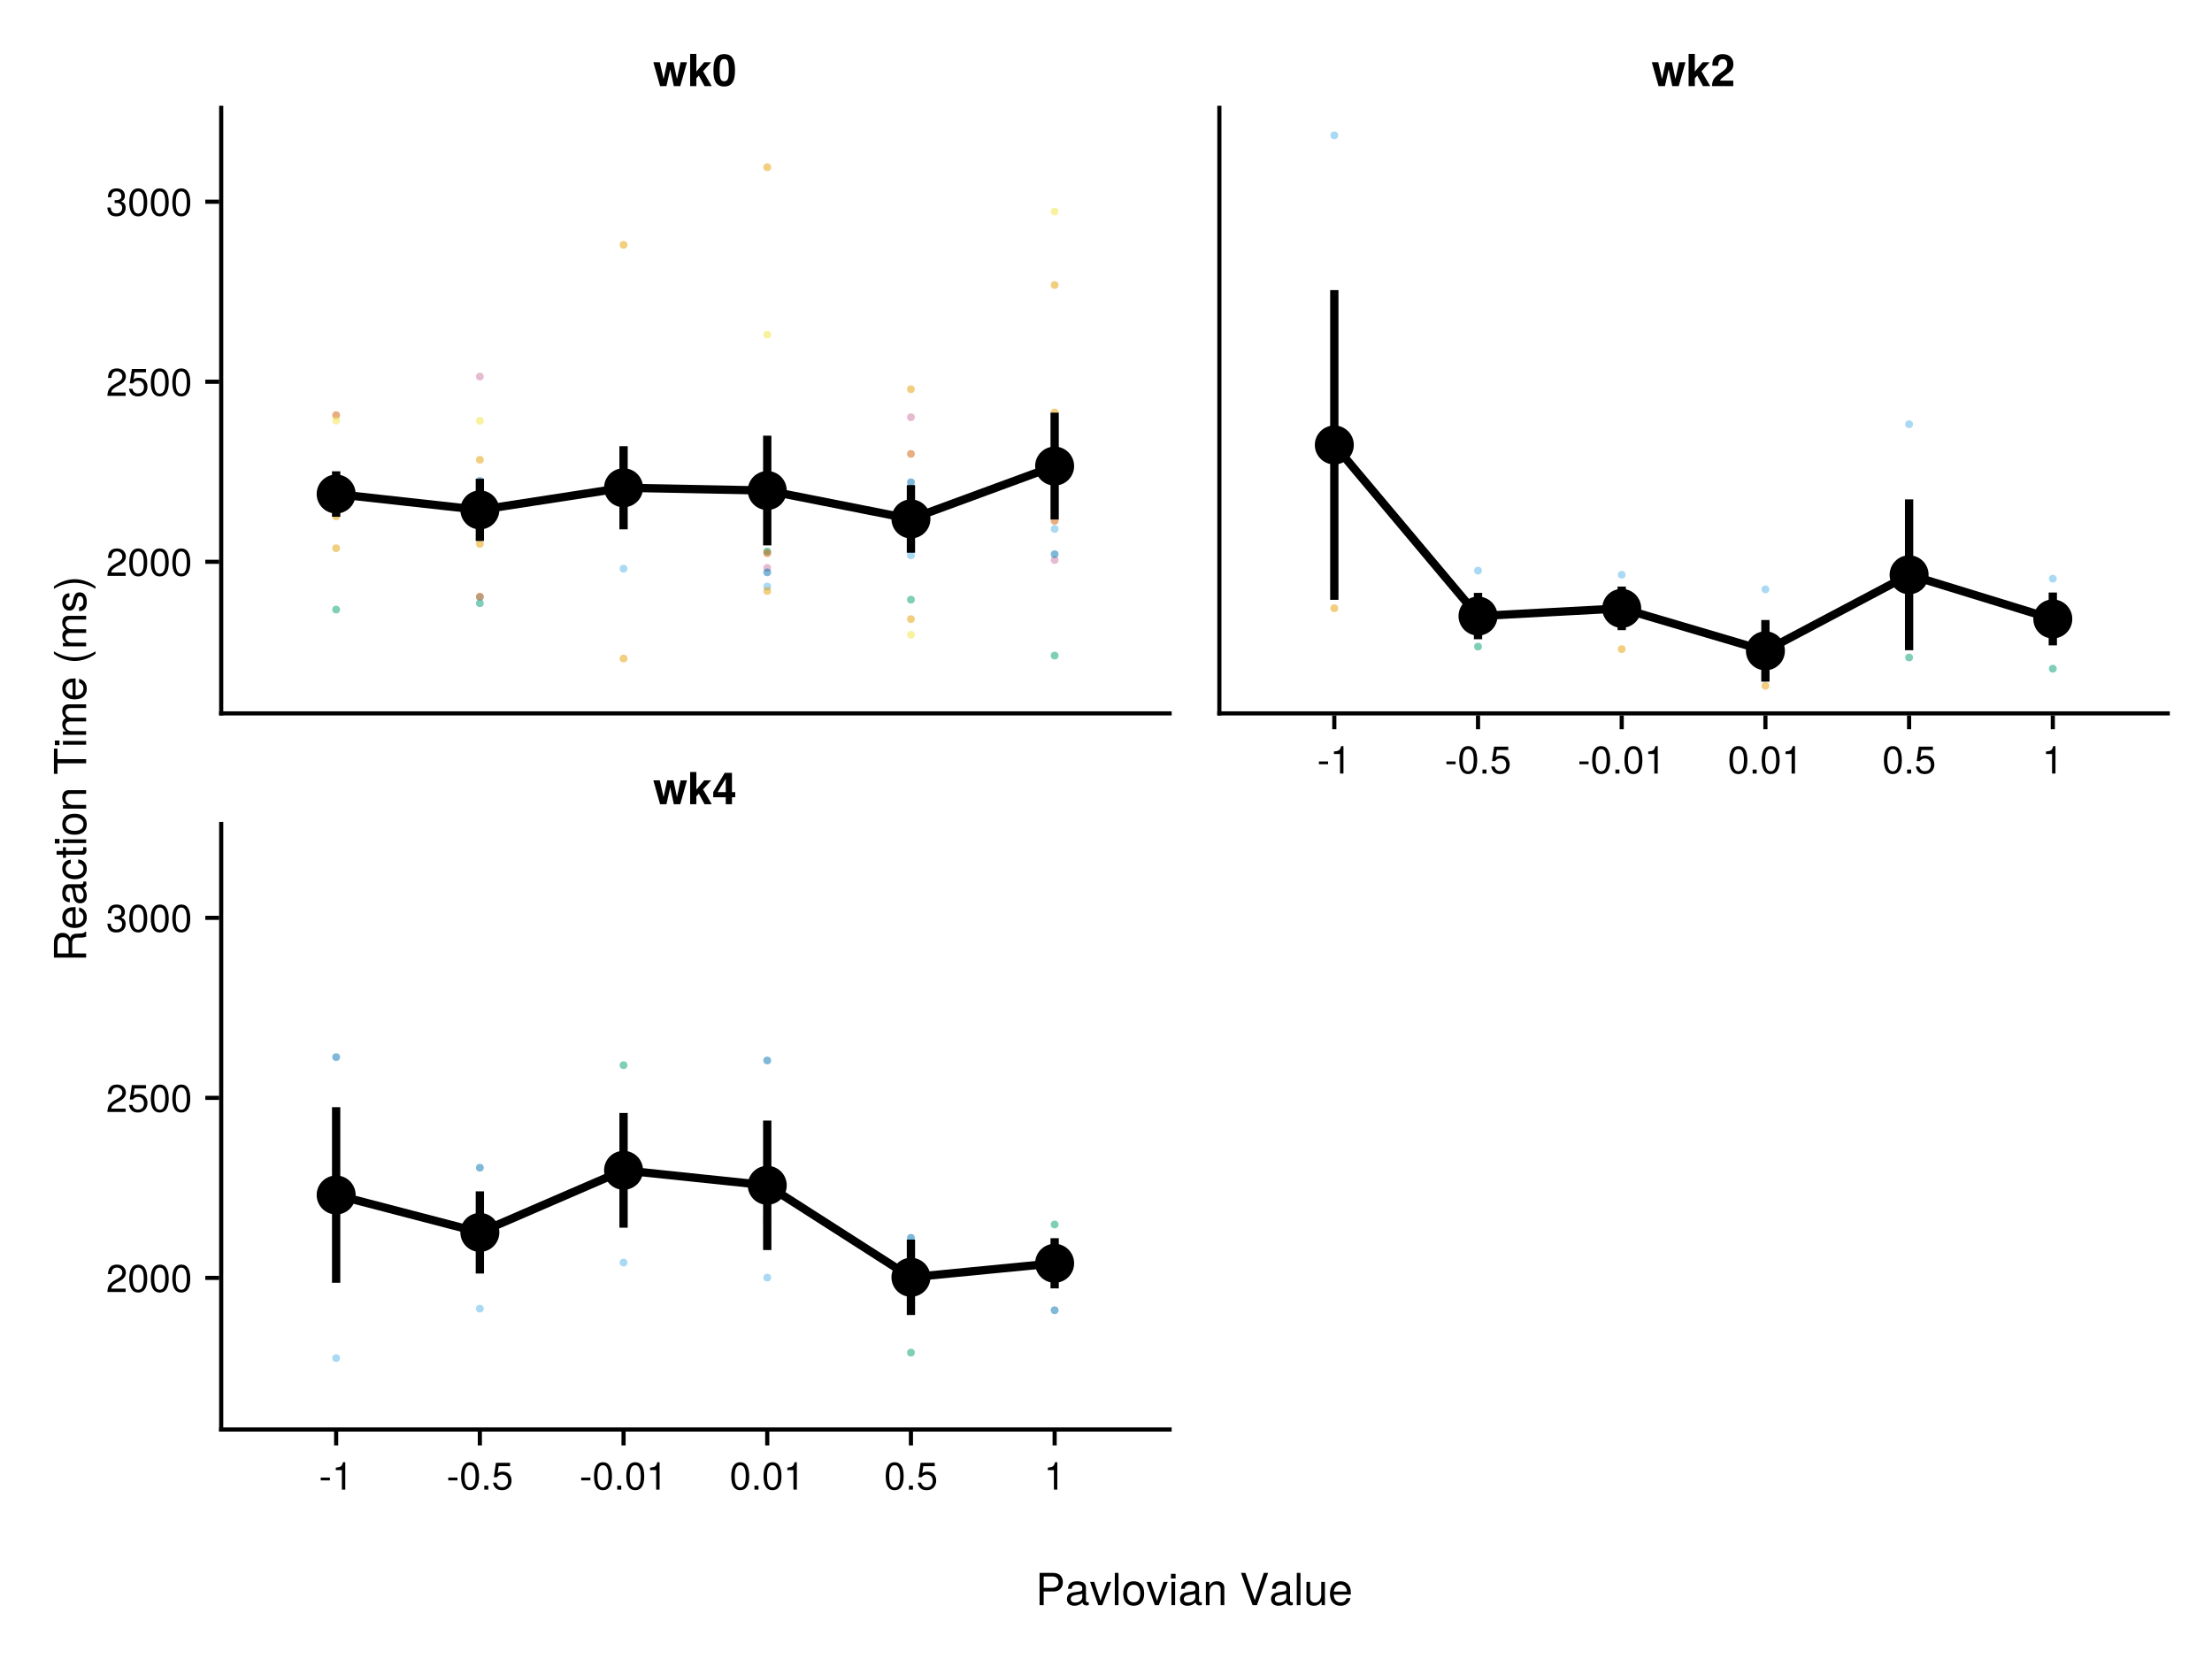 <?xml version="1.0" encoding="UTF-8"?>
<svg xmlns="http://www.w3.org/2000/svg" xmlns:xlink="http://www.w3.org/1999/xlink" width="800" height="600" viewBox="0 0 800 600">
<defs>
<g>
<g id="glyph-0-0-8c9752f3">
<path d="M 7.156 -7.016 C 7.156 -5.797 6.438 -4.766 5.047 -4.016 C 5.047 -4.016 3.656 -3.266 3.656 -3.266 C 2.438 -2.547 1.984 -2.031 1.859 -1.219 C 1.859 -1.219 7.078 -1.219 7.078 -1.219 C 7.078 -1.219 7.078 0 7.078 0 C 7.078 0 0.469 0 0.469 0 C 0.594 -2.188 1.188 -3.125 3.266 -4.297 C 3.266 -4.297 4.547 -5.031 4.547 -5.031 C 5.438 -5.531 5.891 -6.203 5.891 -6.984 C 5.891 -8.047 5.047 -8.844 3.938 -8.844 C 2.719 -8.844 2.031 -8.141 1.938 -6.484 C 1.938 -6.484 0.703 -6.484 0.703 -6.484 C 0.766 -8.891 1.953 -9.922 3.969 -9.922 C 5.859 -9.922 7.156 -8.688 7.156 -7.016 Z M 7.156 -7.016 "/>
</g>
<g id="glyph-0-1-8c9752f3">
<path d="M 7.094 -4.781 C 7.094 -1.516 5.953 0.203 3.844 0.203 C 1.719 0.203 0.609 -1.516 0.609 -4.859 C 0.609 -8.188 1.703 -9.922 3.844 -9.922 C 6 -9.922 7.094 -8.219 7.094 -4.781 Z M 5.844 -4.891 C 5.844 -7.547 5.188 -8.828 3.844 -8.828 C 2.516 -8.828 1.859 -7.562 1.859 -4.844 C 1.859 -2.125 2.516 -0.812 3.828 -0.812 C 5.188 -0.812 5.844 -2.078 5.844 -4.891 Z M 5.844 -4.891 "/>
</g>
<g id="glyph-0-2-8c9752f3">
<path d="M 7.188 -3.297 C 7.188 -1.188 5.781 0.203 3.781 0.203 C 2.016 0.203 0.891 -0.578 0.484 -2.547 C 0.484 -2.547 1.719 -2.547 1.719 -2.547 C 2.016 -1.422 2.672 -0.875 3.75 -0.875 C 5.094 -0.875 5.922 -1.688 5.922 -3.125 C 5.922 -4.594 5.078 -5.453 3.75 -5.453 C 2.984 -5.453 2.5 -5.203 1.938 -4.516 C 1.938 -4.516 0.797 -4.516 0.797 -4.516 C 0.797 -4.516 1.547 -9.719 1.547 -9.719 C 1.547 -9.719 6.656 -9.719 6.656 -9.719 C 6.656 -9.719 6.656 -8.5 6.656 -8.5 C 6.656 -8.5 2.531 -8.5 2.531 -8.5 C 2.531 -8.5 2.141 -5.938 2.141 -5.938 C 2.719 -6.359 3.281 -6.531 3.969 -6.531 C 5.875 -6.531 7.188 -5.25 7.188 -3.297 Z M 7.188 -3.297 "/>
</g>
<g id="glyph-0-3-8c9752f3">
<path d="M 7.078 -2.891 C 7.078 -1.016 5.766 0.203 3.719 0.203 C 1.688 0.203 0.609 -0.781 0.453 -3 C 0.453 -3 1.688 -3 1.688 -3 C 1.766 -1.547 2.422 -0.875 3.766 -0.875 C 5.047 -0.875 5.828 -1.625 5.828 -2.875 C 5.828 -3.969 5.125 -4.625 3.766 -4.625 C 3.766 -4.625 3.094 -4.625 3.094 -4.625 C 3.094 -4.625 3.094 -5.656 3.094 -5.656 C 5.062 -5.656 5.531 -6.094 5.531 -7.156 C 5.531 -8.203 4.875 -8.844 3.781 -8.844 C 2.516 -8.844 1.922 -8.188 1.891 -6.719 C 1.891 -6.719 0.656 -6.719 0.656 -6.719 C 0.703 -8.828 1.766 -9.922 3.766 -9.922 C 5.656 -9.922 6.797 -8.906 6.797 -7.203 C 6.797 -6.203 6.328 -5.562 5.406 -5.188 C 6.594 -4.781 7.078 -4.094 7.078 -2.891 Z M 7.078 -2.891 "/>
</g>
<g id="glyph-0-4-8c9752f3">
<path d="M 4.859 0 C 4.859 0 3.625 0 3.625 0 C 3.625 0 3.625 -7.062 3.625 -7.062 C 3.625 -7.062 1.422 -7.062 1.422 -7.062 C 1.422 -7.062 1.422 -7.953 1.422 -7.953 C 3.328 -8.188 3.609 -8.406 4.047 -9.922 C 4.047 -9.922 4.859 -9.922 4.859 -9.922 C 4.859 -9.922 4.859 0 4.859 0 Z M 4.859 0 "/>
</g>
<g id="glyph-0-5-8c9752f3">
<path d="M 3.969 -3.359 C 3.969 -3.359 0.641 -3.359 0.641 -3.359 C 0.641 -3.359 0.641 -4.375 0.641 -4.375 C 0.641 -4.375 3.969 -4.375 3.969 -4.375 C 3.969 -4.375 3.969 -3.359 3.969 -3.359 Z M 3.969 -3.359 "/>
</g>
<g id="glyph-0-6-8c9752f3">
<path d="M 2.672 0 C 2.672 0 1.219 0 1.219 0 C 1.219 0 1.219 -1.453 1.219 -1.453 C 1.219 -1.453 2.672 -1.453 2.672 -1.453 C 2.672 -1.453 2.672 0 2.672 0 Z M 2.672 0 "/>
</g>
<g id="glyph-1-0-8c9752f3">
<path d="M 7.094 -4.781 C 7.094 -1.516 5.953 0.203 3.844 0.203 C 1.719 0.203 0.609 -1.516 0.609 -4.859 C 0.609 -8.188 1.703 -9.922 3.844 -9.922 C 6 -9.922 7.094 -8.219 7.094 -4.781 Z M 5.844 -4.891 C 5.844 -7.547 5.188 -8.828 3.844 -8.828 C 2.516 -8.828 1.859 -7.562 1.859 -4.844 C 1.859 -2.125 2.516 -0.812 3.828 -0.812 C 5.188 -0.812 5.844 -2.078 5.844 -4.891 Z M 5.844 -4.891 "/>
</g>
<g id="glyph-2-0-8c9752f3">
<path d="M 3.969 -3.359 C 3.969 -3.359 0.641 -3.359 0.641 -3.359 C 0.641 -3.359 0.641 -4.375 0.641 -4.375 C 0.641 -4.375 3.969 -4.375 3.969 -4.375 C 3.969 -4.375 3.969 -3.359 3.969 -3.359 Z M 3.969 -3.359 "/>
</g>
<g id="glyph-3-0-8c9752f3">
<path d="M 12.25 -8.641 C 12.25 -8.641 9.812 0 9.812 0 C 9.812 0 7.484 0 7.484 0 C 7.484 0 6.188 -6.094 6.188 -6.094 C 6.188 -6.094 4.812 0 4.812 0 C 4.812 0 2.516 0 2.516 0 C 2.516 0 0.078 -8.641 0.078 -8.641 C 0.078 -8.641 2.406 -8.641 2.406 -8.641 C 2.406 -8.641 3.781 -2.594 3.781 -2.594 C 3.781 -2.594 5.094 -8.641 5.094 -8.641 C 5.094 -8.641 7.328 -8.641 7.328 -8.641 C 7.328 -8.641 8.625 -2.594 8.625 -2.594 C 8.625 -2.594 9.938 -8.641 9.938 -8.641 C 9.938 -8.641 12.25 -8.641 12.25 -8.641 Z M 12.25 -8.641 "/>
</g>
<g id="glyph-3-1-8c9752f3">
<path d="M 8.766 0 C 8.766 0 6.141 0 6.141 0 C 6.141 0 4.078 -3.812 4.078 -3.812 C 4.078 -3.812 3.188 -2.828 3.188 -2.828 C 3.188 -2.828 3.188 0 3.188 0 C 3.188 0 0.938 0 0.938 0 C 0.938 0 0.938 -11.656 0.938 -11.656 C 0.938 -11.656 3.188 -11.656 3.188 -11.656 C 3.188 -11.656 3.188 -5.281 3.188 -5.281 C 3.188 -5.281 6.016 -8.641 6.016 -8.641 C 6.016 -8.641 8.562 -8.641 8.562 -8.641 C 8.562 -8.641 5.609 -5.375 5.609 -5.375 C 5.609 -5.375 8.766 0 8.766 0 Z M 8.766 0 "/>
</g>
<g id="glyph-3-2-8c9752f3">
<path d="M 8.266 -5.641 C 8.266 -1.172 6.672 0.141 4.375 0.141 C 1.094 0.141 0.469 -2.547 0.469 -5.719 C 0.469 -8.969 1.125 -11.578 4.375 -11.578 C 7.703 -11.578 8.266 -8.859 8.266 -5.641 Z M 6.031 -5.703 C 6.031 -9.219 5.469 -9.781 4.375 -9.781 C 3.172 -9.781 2.703 -9.031 2.703 -5.734 C 2.703 -2.359 3.234 -1.781 4.375 -1.781 C 5.562 -1.781 6.031 -2.516 6.031 -5.703 Z M 6.031 -5.703 "/>
</g>
<g id="glyph-3-3-8c9752f3">
<path d="M 8.234 -7.984 C 8.234 -6.453 7.656 -5.578 5.703 -4.141 C 4.031 -2.922 3.688 -2.609 3.391 -2 C 3.391 -2 8.188 -2 8.188 -2 C 8.188 -2 8.188 0 8.188 0 C 8.188 0 0.484 0 0.484 0 C 0.594 -2.094 1.188 -3.109 3.109 -4.422 C 5.594 -6.188 6 -6.688 6 -7.938 C 6 -9.078 5.391 -9.766 4.406 -9.766 C 3.375 -9.766 2.781 -9.031 2.781 -7.766 C 2.781 -7.766 2.781 -7.391 2.781 -7.391 C 2.781 -7.391 0.641 -7.391 0.641 -7.391 C 0.625 -7.562 0.625 -7.703 0.625 -7.797 C 0.625 -10.188 2 -11.578 4.359 -11.578 C 6.734 -11.578 8.234 -10.172 8.234 -7.984 Z M 8.234 -7.984 "/>
</g>
<g id="glyph-4-0-8c9752f3">
<path d="M 12.25 -8.641 C 12.25 -8.641 9.812 0 9.812 0 C 9.812 0 7.484 0 7.484 0 C 7.484 0 6.188 -6.094 6.188 -6.094 C 6.188 -6.094 4.812 0 4.812 0 C 4.812 0 2.516 0 2.516 0 C 2.516 0 0.078 -8.641 0.078 -8.641 C 0.078 -8.641 2.406 -8.641 2.406 -8.641 C 2.406 -8.641 3.781 -2.594 3.781 -2.594 C 3.781 -2.594 5.094 -8.641 5.094 -8.641 C 5.094 -8.641 7.328 -8.641 7.328 -8.641 C 7.328 -8.641 8.625 -2.594 8.625 -2.594 C 8.625 -2.594 9.938 -8.641 9.938 -8.641 C 9.938 -8.641 12.25 -8.641 12.25 -8.641 Z M 12.25 -8.641 "/>
</g>
<g id="glyph-4-1-8c9752f3">
<path d="M 8.766 0 C 8.766 0 6.141 0 6.141 0 C 6.141 0 4.078 -3.812 4.078 -3.812 C 4.078 -3.812 3.188 -2.828 3.188 -2.828 C 3.188 -2.828 3.188 0 3.188 0 C 3.188 0 0.938 0 0.938 0 C 0.938 0 0.938 -11.656 0.938 -11.656 C 0.938 -11.656 3.188 -11.656 3.188 -11.656 C 3.188 -11.656 3.188 -5.281 3.188 -5.281 C 3.188 -5.281 6.016 -8.641 6.016 -8.641 C 6.016 -8.641 8.562 -8.641 8.562 -8.641 C 8.562 -8.641 5.609 -5.375 5.609 -5.375 C 5.609 -5.375 8.766 0 8.766 0 Z M 8.766 0 "/>
</g>
<g id="glyph-4-2-8c9752f3">
<path d="M 8.359 -2.516 C 8.359 -2.516 7.172 -2.516 7.172 -2.516 C 7.172 -2.516 7.172 0 7.172 0 C 7.172 0 4.922 0 4.922 0 C 4.922 0 4.922 -2.516 4.922 -2.516 C 4.922 -2.516 0.391 -2.516 0.391 -2.516 C 0.391 -2.516 0.391 -4.406 0.391 -4.406 C 0.391 -4.406 4.531 -11.344 4.531 -11.344 C 4.531 -11.344 7.172 -11.344 7.172 -11.344 C 7.172 -11.344 7.172 -4.375 7.172 -4.375 C 7.172 -4.375 8.359 -4.375 8.359 -4.375 C 8.359 -4.375 8.359 -2.516 8.359 -2.516 Z M 4.922 -4.375 C 4.922 -4.375 4.922 -9.219 4.922 -9.219 C 4.922 -9.219 1.969 -4.375 1.969 -4.375 C 1.969 -4.375 4.922 -4.375 4.922 -4.375 Z M 4.922 -4.375 "/>
</g>
<g id="glyph-5-0-8c9752f3">
<path d="M 0 -10.859 C 0 -10.859 0 -9.062 0 -9.062 C -0.484 -8.844 -1.188 -8.703 -1.906 -8.719 C -1.906 -8.719 -2.938 -8.734 -2.938 -8.734 C -4.391 -8.75 -5.031 -8.125 -5.031 -6.812 C -5.031 -6.812 -5.031 -2.969 -5.031 -2.969 C -5.031 -2.969 0 -2.969 0 -2.969 C 0 -2.969 0 -1.484 0 -1.484 C 0 -1.484 -11.656 -1.484 -11.656 -1.484 C -11.656 -1.484 -11.656 -6.859 -11.656 -6.859 C -11.656 -9.156 -10.562 -10.422 -8.547 -10.422 C -7.219 -10.422 -6.406 -9.891 -5.766 -8.578 C -5.219 -9.844 -4.641 -10.125 -2.719 -10.156 C -1.172 -10.172 -0.75 -10.297 -0.375 -10.859 C -0.375 -10.859 0 -10.859 0 -10.859 Z M -8.344 -8.859 C -9.641 -8.859 -10.359 -8.234 -10.359 -6.578 C -10.359 -6.578 -10.359 -2.969 -10.359 -2.969 C -10.359 -2.969 -6.344 -2.969 -6.344 -2.969 C -6.344 -2.969 -6.344 -6.578 -6.344 -6.578 C -6.344 -8.156 -6.953 -8.859 -8.344 -8.859 Z M -8.344 -8.859 "/>
</g>
<g id="glyph-5-1-8c9752f3">
</g>
<g id="glyph-6-0-8c9752f3">
<path d="M -3.812 -8.203 C -3.812 -8.203 -3.812 -2.031 -3.812 -2.031 C -1.891 -2.062 -0.984 -3.109 -0.984 -4.5 C -0.984 -5.562 -1.438 -6.312 -2.547 -6.688 C -2.547 -6.688 -2.547 -8.031 -2.547 -8.031 C -0.844 -7.703 0.234 -6.375 0.234 -4.453 C 0.234 -2.094 -1.391 -0.641 -4.141 -0.641 C -6.891 -0.641 -8.625 -2.141 -8.625 -4.484 C -8.625 -6.047 -7.797 -7.328 -6.422 -7.875 C -5.797 -8.109 -5.031 -8.203 -3.812 -8.203 Z M -4.984 -6.781 C -6.297 -6.781 -7.391 -5.781 -7.391 -4.469 C -7.391 -3.125 -6.391 -2.172 -4.891 -2.062 C -4.891 -2.062 -4.891 -6.766 -4.891 -6.766 C -4.922 -6.781 -4.984 -6.781 -4.984 -6.781 Z M -4.984 -6.781 "/>
</g>
<g id="glyph-7-0-8c9752f3">
<path d="M -0.031 -8.562 C 0.078 -8.125 0.109 -7.922 0.109 -7.641 C 0.109 -6.984 -0.359 -6.422 -0.984 -6.266 C -0.203 -5.531 0.234 -4.5 0.234 -3.422 C 0.234 -1.734 -0.656 -0.672 -2.172 -0.672 C -3.203 -0.672 -3.953 -1.172 -4.359 -2.141 C -4.562 -2.656 -4.625 -2.938 -4.859 -4.828 C -4.984 -5.891 -5.234 -6.219 -5.797 -6.219 C -5.797 -6.219 -6.141 -6.219 -6.141 -6.219 C -6.938 -6.219 -7.391 -5.547 -7.391 -4.359 C -7.391 -3.109 -6.922 -2.5 -5.906 -2.391 C -5.906 -2.391 -5.906 -1.047 -5.906 -1.047 C -7.844 -1.125 -8.625 -2.375 -8.625 -4.406 C -8.625 -6.469 -7.828 -7.547 -6.344 -7.547 C -6.344 -7.547 -1.656 -7.547 -1.656 -7.547 C -1.25 -7.547 -1.016 -7.812 -1.016 -8.266 C -1.016 -8.359 -1.016 -8.422 -1.047 -8.562 C -1.047 -8.562 -0.031 -8.562 -0.031 -8.562 Z M -2.891 -6.219 C -2.891 -6.219 -4.141 -6.219 -4.141 -6.219 C -3.938 -5.781 -3.875 -5.484 -3.688 -4.078 C -3.469 -2.656 -3.094 -2.062 -2.203 -2.062 C -1.297 -2.062 -0.922 -2.672 -0.922 -3.719 C -0.922 -5.016 -1.703 -6.219 -2.891 -6.219 Z M -2.891 -6.219 "/>
</g>
<g id="glyph-7-1-8c9752f3">
<path d="M 0 -7.797 C 0 -7.797 0 -6.469 0 -6.469 C 0 -6.469 -5.812 -6.469 -5.812 -6.469 C -6.812 -6.469 -7.453 -5.797 -7.453 -4.734 C -7.453 -3.375 -6.344 -2.453 -4.625 -2.453 C -4.625 -2.453 0 -2.453 0 -2.453 C 0 -2.453 0 -1.125 0 -1.125 C 0 -1.125 -8.391 -1.125 -8.391 -1.125 C -8.391 -1.125 -8.391 -2.359 -8.391 -2.359 C -8.391 -2.359 -6.969 -2.359 -6.969 -2.359 C -8.141 -3.094 -8.625 -3.891 -8.625 -5.141 C -8.625 -6.75 -7.734 -7.797 -6.344 -7.797 C -6.344 -7.797 0 -7.797 0 -7.797 Z M 0 -7.797 "/>
</g>
<g id="glyph-7-2-8c9752f3">
<path d="M -10.359 -9.484 C -10.359 -9.484 -10.359 -5.656 -10.359 -5.656 C -10.359 -5.656 0 -5.656 0 -5.656 C 0 -5.656 0 -4.172 0 -4.172 C 0 -4.172 -10.359 -4.172 -10.359 -4.172 C -10.359 -4.172 -10.359 -0.344 -10.359 -0.344 C -10.359 -0.344 -11.656 -0.344 -11.656 -0.344 C -11.656 -0.344 -11.656 -9.484 -11.656 -9.484 C -11.656 -9.484 -10.359 -9.484 -10.359 -9.484 Z M -10.359 -9.484 "/>
</g>
<g id="glyph-8-0-8c9752f3">
<path d="M -2.875 -7.625 C -0.953 -7.469 0.234 -6.203 0.234 -4.203 C 0.234 -1.938 -1.406 -0.5 -4.109 -0.5 C -6.891 -0.5 -8.625 -1.969 -8.625 -4.219 C -8.625 -6.094 -7.609 -7.375 -5.562 -7.531 C -5.562 -7.531 -5.562 -6.188 -5.562 -6.188 C -6.734 -6.031 -7.391 -5.328 -7.391 -4.203 C -7.391 -2.75 -6.203 -1.891 -4.109 -1.891 C -2.125 -1.891 -0.984 -2.766 -0.984 -4.234 C -0.984 -5.375 -1.531 -6.062 -2.875 -6.281 C -2.875 -6.281 -2.875 -7.625 -2.875 -7.625 Z M -2.875 -7.625 "/>
</g>
<g id="glyph-9-0-8c9752f3">
<path d="M 0 -4.062 C 0.078 -3.609 0.109 -3.297 0.109 -2.969 C 0.109 -1.938 -0.375 -1.359 -1.219 -1.359 C -1.219 -1.359 -7.297 -1.359 -7.297 -1.359 C -7.297 -1.359 -7.297 -0.219 -7.297 -0.219 C -7.297 -0.219 -8.391 -0.219 -8.391 -0.219 C -8.391 -0.219 -8.391 -1.359 -8.391 -1.359 C -8.391 -1.359 -10.688 -1.359 -10.688 -1.359 C -10.688 -1.359 -10.688 -2.688 -10.688 -2.688 C -10.688 -2.688 -8.391 -2.688 -8.391 -2.688 C -8.391 -2.688 -8.391 -4.062 -8.391 -4.062 C -8.391 -4.062 -7.297 -4.062 -7.297 -4.062 C -7.297 -4.062 -7.297 -2.688 -7.297 -2.688 C -7.297 -2.688 -1.812 -2.688 -1.812 -2.688 C -1.219 -2.688 -1.062 -2.844 -1.062 -3.422 C -1.062 -3.688 -1.078 -3.891 -1.125 -4.062 C -1.125 -4.062 0 -4.062 0 -4.062 Z M 0 -4.062 "/>
</g>
<g id="glyph-10-0-8c9752f3">
<path d="M 0 -2.453 C 0 -2.453 0 -1.125 0 -1.125 C 0 -1.125 -8.391 -1.125 -8.391 -1.125 C -8.391 -1.125 -8.391 -2.453 -8.391 -2.453 C -8.391 -2.453 0 -2.453 0 -2.453 Z M -9.641 -2.625 C -9.641 -2.625 -9.641 -0.953 -9.641 -0.953 C -9.641 -0.953 -11.312 -0.953 -11.312 -0.953 C -11.312 -0.953 -11.312 -2.625 -11.312 -2.625 C -11.312 -2.625 -9.641 -2.625 -9.641 -2.625 Z M -9.641 -2.625 "/>
</g>
<g id="glyph-10-1-8c9752f3">
<path d="M -4.125 -8.156 C -1.375 -8.156 0.234 -6.719 0.234 -4.375 C 0.234 -1.984 -1.375 -0.578 -4.188 -0.578 C -7.016 -0.578 -8.625 -2 -8.625 -4.359 C -8.625 -6.766 -7.031 -8.156 -4.125 -8.156 Z M -4.141 -6.766 C -6.219 -6.766 -7.391 -5.875 -7.391 -4.375 C -7.391 -2.875 -6.203 -1.969 -4.188 -1.969 C -2.156 -1.969 -0.984 -2.875 -0.984 -4.375 C -0.984 -5.844 -2.172 -6.766 -4.141 -6.766 Z M -4.141 -6.766 "/>
</g>
<g id="glyph-11-0-8c9752f3">
<path d="M 0 -2.453 C 0 -2.453 0 -1.125 0 -1.125 C 0 -1.125 -8.391 -1.125 -8.391 -1.125 C -8.391 -1.125 -8.391 -2.453 -8.391 -2.453 C -8.391 -2.453 0 -2.453 0 -2.453 Z M -9.641 -2.625 C -9.641 -2.625 -9.641 -0.953 -9.641 -0.953 C -9.641 -0.953 -11.312 -0.953 -11.312 -0.953 C -11.312 -0.953 -11.312 -2.625 -11.312 -2.625 C -11.312 -2.625 -9.641 -2.625 -9.641 -2.625 Z M -9.641 -2.625 "/>
</g>
<g id="glyph-11-1-8c9752f3">
<path d="M 0 -12.156 C 0 -12.156 0 -10.828 0 -10.828 C 0 -10.828 -5.781 -10.828 -5.781 -10.828 C -6.828 -10.828 -7.453 -10.266 -7.453 -9.297 C -7.453 -8.203 -6.484 -7.312 -5.266 -7.312 C -5.266 -7.312 0 -7.312 0 -7.312 C 0 -7.312 0 -5.984 0 -5.984 C 0 -5.984 -5.781 -5.984 -5.781 -5.984 C -6.844 -5.984 -7.453 -5.422 -7.453 -4.438 C -7.453 -3.344 -6.484 -2.469 -5.266 -2.469 C -5.266 -2.469 0 -2.469 0 -2.469 C 0 -2.469 0 -1.141 0 -1.141 C 0 -1.141 -8.391 -1.141 -8.391 -1.141 C -8.391 -1.141 -8.391 -2.359 -8.391 -2.359 C -8.391 -2.359 -7.203 -2.359 -7.203 -2.359 C -8.203 -3.078 -8.625 -3.812 -8.625 -4.922 C -8.625 -6.016 -8.234 -6.688 -7.344 -7.188 C -8.281 -7.969 -8.625 -8.641 -8.625 -9.766 C -8.625 -11.328 -7.797 -12.156 -6.281 -12.156 C -6.281 -12.156 0 -12.156 0 -12.156 Z M 0 -12.156 "/>
</g>
<g id="glyph-12-0-8c9752f3">
<path d="M -3.812 -8.203 C -3.812 -8.203 -3.812 -2.031 -3.812 -2.031 C -1.891 -2.062 -0.984 -3.109 -0.984 -4.5 C -0.984 -5.562 -1.438 -6.312 -2.547 -6.688 C -2.547 -6.688 -2.547 -8.031 -2.547 -8.031 C -0.844 -7.703 0.234 -6.375 0.234 -4.453 C 0.234 -2.094 -1.391 -0.641 -4.141 -0.641 C -6.891 -0.641 -8.625 -2.141 -8.625 -4.484 C -8.625 -6.047 -7.797 -7.328 -6.422 -7.875 C -5.797 -8.109 -5.031 -8.203 -3.812 -8.203 Z M -4.984 -6.781 C -6.297 -6.781 -7.391 -5.781 -7.391 -4.469 C -7.391 -3.125 -6.391 -2.172 -4.891 -2.062 C -4.891 -2.062 -4.891 -6.766 -4.891 -6.766 C -4.922 -6.781 -4.984 -6.781 -4.984 -6.781 Z M -4.984 -6.781 "/>
</g>
<g id="glyph-12-1-8c9752f3">
<path d="M -2.359 -7.344 C -0.734 -7.344 0.234 -6 0.234 -3.891 C 0.234 -1.703 -0.625 -0.609 -2.562 -0.547 C -2.562 -0.547 -2.562 -1.953 -2.562 -1.953 C -1.281 -2.125 -0.984 -2.797 -0.984 -4 C -0.984 -5.172 -1.453 -5.953 -2.234 -5.953 C -2.844 -5.953 -3.125 -5.578 -3.344 -4.656 C -3.344 -4.656 -3.641 -3.406 -3.641 -3.406 C -4.125 -1.422 -4.75 -0.75 -6.062 -0.75 C -7.609 -0.75 -8.625 -2.016 -8.625 -3.969 C -8.625 -5.906 -7.703 -6.984 -6.047 -7.016 C -6.047 -7.016 -6.047 -5.594 -6.047 -5.594 C -6.922 -5.562 -7.391 -4.984 -7.391 -3.922 C -7.391 -2.828 -6.891 -2.141 -6.125 -2.141 C -5.531 -2.141 -5.188 -2.609 -4.922 -3.703 C -4.922 -3.703 -4.625 -4.969 -4.625 -4.969 C -4.219 -6.641 -3.594 -7.344 -2.359 -7.344 Z M -2.359 -7.344 "/>
</g>
<g id="glyph-13-0-8c9752f3">
</g>
<g id="glyph-13-1-8c9752f3">
<path d="M -4.125 -4.094 C -1.609 -4.094 1.297 -3.094 3.391 -1.484 C 3.391 -1.484 3.391 -0.609 3.391 -0.609 C 1.125 -2.016 -1.578 -2.797 -4.125 -2.797 C -6.688 -2.797 -9.375 -2.016 -11.656 -0.609 C -11.656 -0.609 -11.656 -1.484 -11.656 -1.484 C -9.562 -3.094 -6.656 -4.094 -4.125 -4.094 Z M -4.125 -4.094 "/>
</g>
<g id="glyph-14-0-8c9752f3">
<path d="M 3.391 -4.656 C 3.391 -4.656 3.391 -3.781 3.391 -3.781 C 1.297 -2.172 -1.609 -1.172 -4.141 -1.172 C -6.656 -1.172 -9.562 -2.172 -11.656 -3.781 C -11.656 -3.781 -11.656 -4.656 -11.656 -4.656 C -9.391 -3.25 -6.688 -2.469 -4.141 -2.469 C -1.578 -2.469 1.109 -3.25 3.391 -4.656 Z M 3.391 -4.656 "/>
</g>
<g id="glyph-14-1-8c9752f3">
<path d="M 0 -12.156 C 0 -12.156 0 -10.828 0 -10.828 C 0 -10.828 -5.781 -10.828 -5.781 -10.828 C -6.828 -10.828 -7.453 -10.266 -7.453 -9.297 C -7.453 -8.203 -6.484 -7.312 -5.266 -7.312 C -5.266 -7.312 0 -7.312 0 -7.312 C 0 -7.312 0 -5.984 0 -5.984 C 0 -5.984 -5.781 -5.984 -5.781 -5.984 C -6.844 -5.984 -7.453 -5.422 -7.453 -4.438 C -7.453 -3.344 -6.484 -2.469 -5.266 -2.469 C -5.266 -2.469 0 -2.469 0 -2.469 C 0 -2.469 0 -1.141 0 -1.141 C 0 -1.141 -8.391 -1.141 -8.391 -1.141 C -8.391 -1.141 -8.391 -2.359 -8.391 -2.359 C -8.391 -2.359 -7.203 -2.359 -7.203 -2.359 C -8.203 -3.078 -8.625 -3.812 -8.625 -4.922 C -8.625 -6.016 -8.234 -6.688 -7.344 -7.188 C -8.281 -7.969 -8.625 -8.641 -8.625 -9.766 C -8.625 -11.328 -7.797 -12.156 -6.281 -12.156 C -6.281 -12.156 0 -12.156 0 -12.156 Z M 0 -12.156 "/>
</g>
<g id="glyph-15-0-8c9752f3">
<path d="M 9.875 -8.234 C 9.875 -6.297 8.531 -4.938 6.609 -4.938 C 6.609 -4.938 2.938 -4.938 2.938 -4.938 C 2.938 -4.938 2.938 0 2.938 0 C 2.938 0 1.453 0 1.453 0 C 1.453 0 1.453 -11.656 1.453 -11.656 C 1.453 -11.656 6.266 -11.656 6.266 -11.656 C 8.578 -11.656 9.875 -10.438 9.875 -8.234 Z M 8.312 -8.297 C 8.312 -9.578 7.469 -10.359 6.047 -10.359 C 6.047 -10.359 2.938 -10.359 2.938 -10.359 C 2.938 -10.359 2.938 -6.25 2.938 -6.25 C 2.938 -6.25 6.047 -6.25 6.047 -6.25 C 7.469 -6.25 8.312 -7.031 8.312 -8.297 Z M 8.312 -8.297 "/>
</g>
<g id="glyph-15-1-8c9752f3">
<path d="M 8.562 -0.031 C 8.125 0.078 7.922 0.109 7.641 0.109 C 6.984 0.109 6.422 -0.359 6.266 -0.984 C 5.531 -0.203 4.5 0.234 3.422 0.234 C 1.734 0.234 0.672 -0.656 0.672 -2.172 C 0.672 -3.203 1.172 -3.953 2.141 -4.359 C 2.656 -4.562 2.938 -4.625 4.828 -4.859 C 5.891 -4.984 6.219 -5.234 6.219 -5.797 C 6.219 -5.797 6.219 -6.141 6.219 -6.141 C 6.219 -6.938 5.547 -7.391 4.359 -7.391 C 3.109 -7.391 2.5 -6.922 2.391 -5.906 C 2.391 -5.906 1.047 -5.906 1.047 -5.906 C 1.125 -7.844 2.375 -8.625 4.406 -8.625 C 6.469 -8.625 7.547 -7.828 7.547 -6.344 C 7.547 -6.344 7.547 -1.656 7.547 -1.656 C 7.547 -1.25 7.812 -1.016 8.266 -1.016 C 8.359 -1.016 8.422 -1.016 8.562 -1.047 C 8.562 -1.047 8.562 -0.031 8.562 -0.031 Z M 6.219 -2.891 C 6.219 -2.891 6.219 -4.141 6.219 -4.141 C 5.781 -3.938 5.484 -3.875 4.078 -3.688 C 2.656 -3.469 2.062 -3.094 2.062 -2.203 C 2.062 -1.297 2.672 -0.922 3.719 -0.922 C 5.016 -0.922 6.219 -1.703 6.219 -2.891 Z M 6.219 -2.891 "/>
</g>
<g id="glyph-15-2-8c9752f3">
<path d="M 7.781 -8.391 C 7.781 -8.391 4.562 0 4.562 0 C 4.562 0 3.109 0 3.109 0 C 3.109 0 0.156 -8.391 0.156 -8.391 C 0.156 -8.391 1.656 -8.391 1.656 -8.391 C 1.656 -8.391 3.906 -1.578 3.906 -1.578 C 3.906 -1.578 6.266 -8.391 6.266 -8.391 C 6.266 -8.391 7.781 -8.391 7.781 -8.391 Z M 7.781 -8.391 "/>
</g>
<g id="glyph-15-3-8c9752f3">
<path d="M 2.422 0 C 2.422 0 1.094 0 1.094 0 C 1.094 0 1.094 -11.656 1.094 -11.656 C 1.094 -11.656 2.422 -11.656 2.422 -11.656 C 2.422 -11.656 2.422 0 2.422 0 Z M 2.422 0 "/>
</g>
<g id="glyph-15-4-8c9752f3">
<path d="M 8.156 -4.125 C 8.156 -1.375 6.719 0.234 4.375 0.234 C 1.984 0.234 0.578 -1.375 0.578 -4.188 C 0.578 -7.016 2 -8.625 4.359 -8.625 C 6.766 -8.625 8.156 -7.031 8.156 -4.125 Z M 6.766 -4.141 C 6.766 -6.219 5.875 -7.391 4.375 -7.391 C 2.875 -7.391 1.969 -6.203 1.969 -4.188 C 1.969 -2.156 2.875 -0.984 4.375 -0.984 C 5.844 -0.984 6.766 -2.172 6.766 -4.141 Z M 6.766 -4.141 "/>
</g>
<g id="glyph-15-5-8c9752f3">
<path d="M 2.453 0 C 2.453 0 1.125 0 1.125 0 C 1.125 0 1.125 -8.391 1.125 -8.391 C 1.125 -8.391 2.453 -8.391 2.453 -8.391 C 2.453 -8.391 2.453 0 2.453 0 Z M 2.625 -9.641 C 2.625 -9.641 0.953 -9.641 0.953 -9.641 C 0.953 -9.641 0.953 -11.312 0.953 -11.312 C 0.953 -11.312 2.625 -11.312 2.625 -11.312 C 2.625 -11.312 2.625 -9.641 2.625 -9.641 Z M 2.625 -9.641 "/>
</g>
<g id="glyph-15-6-8c9752f3">
<path d="M 7.797 0 C 7.797 0 6.469 0 6.469 0 C 6.469 0 6.469 -5.812 6.469 -5.812 C 6.469 -6.812 5.797 -7.453 4.734 -7.453 C 3.375 -7.453 2.453 -6.344 2.453 -4.625 C 2.453 -4.625 2.453 0 2.453 0 C 2.453 0 1.125 0 1.125 0 C 1.125 0 1.125 -8.391 1.125 -8.391 C 1.125 -8.391 2.359 -8.391 2.359 -8.391 C 2.359 -8.391 2.359 -6.969 2.359 -6.969 C 3.094 -8.141 3.891 -8.625 5.141 -8.625 C 6.75 -8.625 7.797 -7.734 7.797 -6.344 C 7.797 -6.344 7.797 0 7.797 0 Z M 7.797 0 "/>
</g>
<g id="glyph-15-7-8c9752f3">
</g>
<g id="glyph-15-8-8c9752f3">
<path d="M 10.312 -11.656 C 10.312 -11.656 6.266 0 6.266 0 C 6.266 0 4.672 0 4.672 0 C 4.672 0 0.484 -11.656 0.484 -11.656 C 0.484 -11.656 2.078 -11.656 2.078 -11.656 C 2.078 -11.656 5.5 -1.797 5.5 -1.797 C 5.5 -1.797 8.734 -11.656 8.734 -11.656 C 8.734 -11.656 10.312 -11.656 10.312 -11.656 Z M 10.312 -11.656 "/>
</g>
<g id="glyph-15-9-8c9752f3">
<path d="M 7.719 0 C 7.719 0 6.516 0 6.516 0 C 6.516 0 6.516 -1.297 6.516 -1.297 C 5.734 -0.188 4.938 0.234 3.719 0.234 C 2.078 0.234 1.047 -0.656 1.047 -2.047 C 1.047 -2.047 1.047 -8.391 1.047 -8.391 C 1.047 -8.391 2.375 -8.391 2.375 -8.391 C 2.375 -8.391 2.375 -2.578 2.375 -2.578 C 2.375 -1.562 3.047 -0.922 4.094 -0.922 C 5.484 -0.922 6.391 -2.047 6.391 -3.766 C 6.391 -3.766 6.391 -8.391 6.391 -8.391 C 6.391 -8.391 7.719 -8.391 7.719 -8.391 C 7.719 -8.391 7.719 0 7.719 0 Z M 7.719 0 "/>
</g>
<g id="glyph-15-10-8c9752f3">
<path d="M 8.203 -3.812 C 8.203 -3.812 2.031 -3.812 2.031 -3.812 C 2.062 -1.891 3.109 -0.984 4.5 -0.984 C 5.562 -0.984 6.312 -1.438 6.688 -2.547 C 6.688 -2.547 8.031 -2.547 8.031 -2.547 C 7.703 -0.844 6.375 0.234 4.453 0.234 C 2.094 0.234 0.641 -1.391 0.641 -4.141 C 0.641 -6.891 2.141 -8.625 4.484 -8.625 C 6.047 -8.625 7.328 -7.797 7.875 -6.422 C 8.109 -5.797 8.203 -5.031 8.203 -3.812 Z M 6.781 -4.984 C 6.781 -6.297 5.781 -7.391 4.469 -7.391 C 3.125 -7.391 2.172 -6.391 2.062 -4.891 C 2.062 -4.891 6.766 -4.891 6.766 -4.891 C 6.781 -4.922 6.781 -4.984 6.781 -4.984 Z M 6.781 -4.984 "/>
</g>
</g>
</defs>
<rect x="-80" y="-60" width="960" height="720" fill="rgb(100%, 100%, 100%)" fill-opacity="1"/>
<path fill-rule="nonzero" fill="rgb(100%, 100%, 100%)" fill-opacity="1" d="M 80 258 L 423 258 L 423 39 L 80 39 Z M 80 258 "/>
<path fill-rule="nonzero" fill="rgb(100%, 100%, 100%)" fill-opacity="1" d="M 80 517 L 423 517 L 423 298 L 80 298 Z M 80 517 "/>
<path fill-rule="nonzero" fill="rgb(100%, 100%, 100%)" fill-opacity="1" d="M 441 258 L 784 258 L 784 39 L 441 39 Z M 441 258 "/>
<g fill="rgb(0%, 0%, 0%)" fill-opacity="1">
<use xlink:href="#glyph-0-0-8c9752f3" x="38.364" y="208.274"/>
</g>
<g fill="rgb(0%, 0%, 0%)" fill-opacity="1">
<use xlink:href="#glyph-0-1-8c9752f3" x="46.148" y="208.274"/>
</g>
<g fill="rgb(0%, 0%, 0%)" fill-opacity="1">
<use xlink:href="#glyph-1-0-8c9752f3" x="53.932" y="208.274"/>
</g>
<g fill="rgb(0%, 0%, 0%)" fill-opacity="1">
<use xlink:href="#glyph-0-1-8c9752f3" x="61.716" y="208.274"/>
</g>
<g fill="rgb(0%, 0%, 0%)" fill-opacity="1">
<use xlink:href="#glyph-0-0-8c9752f3" x="38.364" y="143.162"/>
</g>
<g fill="rgb(0%, 0%, 0%)" fill-opacity="1">
<use xlink:href="#glyph-0-2-8c9752f3" x="46.148" y="143.162"/>
</g>
<g fill="rgb(0%, 0%, 0%)" fill-opacity="1">
<use xlink:href="#glyph-1-0-8c9752f3" x="53.932" y="143.162"/>
</g>
<g fill="rgb(0%, 0%, 0%)" fill-opacity="1">
<use xlink:href="#glyph-0-1-8c9752f3" x="61.716" y="143.162"/>
</g>
<g fill="rgb(0%, 0%, 0%)" fill-opacity="1">
<use xlink:href="#glyph-0-3-8c9752f3" x="38.364" y="78.051"/>
</g>
<g fill="rgb(0%, 0%, 0%)" fill-opacity="1">
<use xlink:href="#glyph-0-1-8c9752f3" x="46.148" y="78.051"/>
</g>
<g fill="rgb(0%, 0%, 0%)" fill-opacity="1">
<use xlink:href="#glyph-1-0-8c9752f3" x="53.932" y="78.051"/>
</g>
<g fill="rgb(0%, 0%, 0%)" fill-opacity="1">
<use xlink:href="#glyph-0-1-8c9752f3" x="61.716" y="78.051"/>
</g>
<path fill-rule="nonzero" fill="rgb(90.196%, 62.353%, 0%)" fill-opacity="0.5" d="M 122.984 186.762 C 122.984 184.883 120.164 184.883 120.164 186.762 C 120.164 188.645 122.984 188.645 122.984 186.762 Z M 122.984 186.762 "/>
<path fill-rule="nonzero" fill="rgb(90.196%, 62.353%, 0%)" fill-opacity="0.5" d="M 174.957 196.727 C 174.957 194.844 172.137 194.844 172.137 196.727 C 172.137 198.605 174.957 198.605 174.957 196.727 Z M 174.957 196.727 "/>
<path fill-rule="nonzero" fill="rgb(90.196%, 62.353%, 0%)" fill-opacity="0.5" d="M 226.926 238.168 C 226.926 236.289 224.105 236.289 224.105 238.168 C 224.105 240.047 226.926 240.047 226.926 238.168 Z M 226.926 238.168 "/>
<path fill-rule="nonzero" fill="rgb(90.196%, 62.353%, 0%)" fill-opacity="0.5" d="M 278.895 60.473 C 278.895 58.594 276.074 58.594 276.074 60.473 C 276.074 62.352 278.895 62.352 278.895 60.473 Z M 278.895 60.473 "/>
<path fill-rule="nonzero" fill="rgb(90.196%, 62.353%, 0%)" fill-opacity="0.5" d="M 330.863 223.902 C 330.863 222.023 328.043 222.023 328.043 223.902 C 328.043 225.781 330.863 225.781 330.863 223.902 Z M 330.863 223.902 "/>
<path fill-rule="nonzero" fill="rgb(90.196%, 62.353%, 0%)" fill-opacity="0.5" d="M 382.836 103.082 C 382.836 101.203 380.016 101.203 380.016 103.082 C 380.016 104.961 382.836 104.961 382.836 103.082 Z M 382.836 103.082 "/>
<path fill-rule="nonzero" fill="rgb(0%, 61.961%, 45.098%)" fill-opacity="0.5" d="M 122.984 220.465 C 122.984 218.586 120.164 218.586 120.164 220.465 C 120.164 222.344 122.984 222.344 122.984 220.465 Z M 122.984 220.465 "/>
<path fill-rule="nonzero" fill="rgb(0%, 61.961%, 45.098%)" fill-opacity="0.5" d="M 174.957 218.172 C 174.957 216.293 172.137 216.293 172.137 218.172 C 172.137 220.051 174.957 220.051 174.957 218.172 Z M 174.957 218.172 "/>
<path fill-rule="nonzero" fill="rgb(0%, 61.961%, 45.098%)" fill-opacity="0.5" d="M 226.926 183.09 C 226.926 181.211 224.105 181.211 224.105 183.09 C 224.105 184.969 226.926 184.969 226.926 183.09 Z M 226.926 183.09 "/>
<path fill-rule="nonzero" fill="rgb(0%, 61.961%, 45.098%)" fill-opacity="0.5" d="M 278.895 199.445 C 278.895 197.566 276.074 197.566 276.074 199.445 C 276.074 201.328 278.895 201.328 278.895 199.445 Z M 278.895 199.445 "/>
<path fill-rule="nonzero" fill="rgb(0%, 61.961%, 45.098%)" fill-opacity="0.5" d="M 330.863 216.871 C 330.863 214.988 328.043 214.988 328.043 216.871 C 328.043 218.75 330.863 218.75 330.863 216.871 Z M 330.863 216.871 "/>
<path fill-rule="nonzero" fill="rgb(0%, 61.961%, 45.098%)" fill-opacity="0.5" d="M 382.836 237.105 C 382.836 235.227 380.016 235.227 380.016 237.105 C 380.016 238.988 382.836 238.988 382.836 237.105 Z M 382.836 237.105 "/>
<path fill-rule="nonzero" fill="rgb(80%, 47.451%, 65.49%)" fill-opacity="0.5" d="M 122.984 175.824 C 122.984 173.945 120.164 173.945 120.164 175.824 C 120.164 177.703 122.984 177.703 122.984 175.824 Z M 122.984 175.824 "/>
<path fill-rule="nonzero" fill="rgb(80%, 47.451%, 65.49%)" fill-opacity="0.5" d="M 174.957 136.184 C 174.957 134.305 172.137 134.305 172.137 136.184 C 172.137 138.062 174.957 138.062 174.957 136.184 Z M 174.957 136.184 "/>
<path fill-rule="nonzero" fill="rgb(80%, 47.451%, 65.49%)" fill-opacity="0.5" d="M 226.926 168.09 C 226.926 166.207 224.105 166.207 224.105 168.09 C 224.105 169.969 226.926 169.969 226.926 168.09 Z M 226.926 168.09 "/>
<path fill-rule="nonzero" fill="rgb(80%, 47.451%, 65.49%)" fill-opacity="0.5" d="M 278.895 205.383 C 278.895 203.504 276.074 203.504 276.074 205.383 C 276.074 207.266 278.895 207.266 278.895 205.383 Z M 278.895 205.383 "/>
<path fill-rule="nonzero" fill="rgb(80%, 47.451%, 65.49%)" fill-opacity="0.5" d="M 330.863 150.898 C 330.863 149.02 328.043 149.02 328.043 150.898 C 328.043 152.781 330.863 152.781 330.863 150.898 Z M 330.863 150.898 "/>
<path fill-rule="nonzero" fill="rgb(80%, 47.451%, 65.49%)" fill-opacity="0.5" d="M 382.836 202.547 C 382.836 200.664 380.016 200.664 380.016 202.547 C 380.016 204.426 382.836 204.426 382.836 202.547 Z M 382.836 202.547 "/>
<path fill-rule="nonzero" fill="rgb(33.725%, 70.588%, 91.373%)" fill-opacity="0.5" d="M 122.984 172.699 C 122.984 170.82 120.164 170.82 120.164 172.699 C 120.164 174.578 122.984 174.578 122.984 172.699 Z M 122.984 172.699 "/>
<path fill-rule="nonzero" fill="rgb(33.725%, 70.588%, 91.373%)" fill-opacity="0.5" d="M 174.957 216.035 C 174.957 214.156 172.137 214.156 172.137 216.035 C 172.137 217.918 174.957 217.918 174.957 216.035 Z M 174.957 216.035 "/>
<path fill-rule="nonzero" fill="rgb(33.725%, 70.588%, 91.373%)" fill-opacity="0.5" d="M 226.926 205.672 C 226.926 203.789 224.105 203.789 224.105 205.672 C 224.105 207.551 226.926 207.551 226.926 205.672 Z M 226.926 205.672 "/>
<path fill-rule="nonzero" fill="rgb(33.725%, 70.588%, 91.373%)" fill-opacity="0.5" d="M 278.895 212.129 C 278.895 210.25 276.074 210.25 276.074 212.129 C 276.074 214.012 278.895 214.012 278.895 212.129 Z M 278.895 212.129 "/>
<path fill-rule="nonzero" fill="rgb(33.725%, 70.588%, 91.373%)" fill-opacity="0.5" d="M 330.863 200.852 C 330.863 198.973 328.043 198.973 328.043 200.852 C 328.043 202.734 330.863 202.734 330.863 200.852 Z M 330.863 200.852 "/>
<path fill-rule="nonzero" fill="rgb(33.725%, 70.588%, 91.373%)" fill-opacity="0.5" d="M 382.836 191.293 C 382.836 189.414 380.016 189.414 380.016 191.293 C 380.016 193.176 382.836 193.176 382.836 191.293 Z M 382.836 191.293 "/>
<path fill-rule="nonzero" fill="rgb(83.529%, 36.863%, 0%)" fill-opacity="0.5" d="M 122.984 150.145 C 122.984 148.266 120.164 148.266 120.164 150.145 C 120.164 152.023 122.984 152.023 122.984 150.145 Z M 122.984 150.145 "/>
<path fill-rule="nonzero" fill="rgb(83.529%, 36.863%, 0%)" fill-opacity="0.5" d="M 174.957 215.777 C 174.957 213.895 172.137 213.895 172.137 215.777 C 172.137 217.656 174.957 217.656 174.957 215.777 Z M 174.957 215.777 "/>
<path fill-rule="nonzero" fill="rgb(83.529%, 36.863%, 0%)" fill-opacity="0.5" d="M 226.926 167.516 C 226.926 165.637 224.105 165.637 224.105 167.516 C 224.105 169.395 226.926 169.395 226.926 167.516 Z M 226.926 167.516 "/>
<path fill-rule="nonzero" fill="rgb(83.529%, 36.863%, 0%)" fill-opacity="0.5" d="M 278.895 200.07 C 278.895 198.191 276.074 198.191 276.074 200.07 C 276.074 201.953 278.895 201.953 278.895 200.07 Z M 278.895 200.07 "/>
<path fill-rule="nonzero" fill="rgb(83.529%, 36.863%, 0%)" fill-opacity="0.5" d="M 330.863 164.156 C 330.863 162.277 328.043 162.277 328.043 164.156 C 328.043 166.035 330.863 166.035 330.863 164.156 Z M 330.863 164.156 "/>
<path fill-rule="nonzero" fill="rgb(83.529%, 36.863%, 0%)" fill-opacity="0.5" d="M 382.836 188.379 C 382.836 186.496 380.016 186.496 380.016 188.379 C 380.016 190.258 382.836 190.258 382.836 188.379 Z M 382.836 188.379 "/>
<path fill-rule="nonzero" fill="rgb(94.118%, 89.412%, 25.882%)" fill-opacity="0.5" d="M 122.984 152.125 C 122.984 150.242 120.164 150.242 120.164 152.125 C 120.164 154.004 122.984 154.004 122.984 152.125 Z M 122.984 152.125 "/>
<path fill-rule="nonzero" fill="rgb(94.118%, 89.412%, 25.882%)" fill-opacity="0.5" d="M 174.957 152.203 C 174.957 150.32 172.137 150.32 172.137 152.203 C 172.137 154.082 174.957 154.082 174.957 152.203 Z M 174.957 152.203 "/>
<path fill-rule="nonzero" fill="rgb(94.118%, 89.412%, 25.882%)" fill-opacity="0.5" d="M 226.926 175.121 C 226.926 173.242 224.105 173.242 224.105 175.121 C 224.105 177 226.926 177 226.926 175.121 Z M 226.926 175.121 "/>
<path fill-rule="nonzero" fill="rgb(94.118%, 89.412%, 25.882%)" fill-opacity="0.5" d="M 278.895 121.027 C 278.895 119.145 276.074 119.145 276.074 121.027 C 276.074 122.906 278.895 122.906 278.895 121.027 Z M 278.895 121.027 "/>
<path fill-rule="nonzero" fill="rgb(94.118%, 89.412%, 25.882%)" fill-opacity="0.5" d="M 330.863 229.574 C 330.863 227.695 328.043 227.695 328.043 229.574 C 328.043 231.453 330.863 231.453 330.863 229.574 Z M 330.863 229.574 "/>
<path fill-rule="nonzero" fill="rgb(94.118%, 89.412%, 25.882%)" fill-opacity="0.5" d="M 382.836 76.516 C 382.836 74.637 380.016 74.637 380.016 76.516 C 380.016 78.395 382.836 78.395 382.836 76.516 Z M 382.836 76.516 "/>
<path fill-rule="nonzero" fill="rgb(0%, 44.706%, 69.804%)" fill-opacity="0.5" d="M 122.984 173.09 C 122.984 171.211 120.164 171.211 120.164 173.09 C 120.164 174.969 122.984 174.969 122.984 173.09 Z M 122.984 173.09 "/>
<path fill-rule="nonzero" fill="rgb(0%, 44.706%, 69.804%)" fill-opacity="0.5" d="M 174.957 173.898 C 174.957 172.016 172.137 172.016 172.137 173.898 C 172.137 175.777 174.957 175.777 174.957 173.898 Z M 174.957 173.898 "/>
<path fill-rule="nonzero" fill="rgb(0%, 44.706%, 69.804%)" fill-opacity="0.5" d="M 226.926 185.043 C 226.926 183.164 224.105 183.164 224.105 185.043 C 224.105 186.922 226.926 186.922 226.926 185.043 Z M 226.926 185.043 "/>
<path fill-rule="nonzero" fill="rgb(0%, 44.706%, 69.804%)" fill-opacity="0.5" d="M 278.895 207 C 278.895 205.121 276.074 205.121 276.074 207 C 276.074 208.879 278.895 208.879 278.895 207 Z M 278.895 207 "/>
<path fill-rule="nonzero" fill="rgb(0%, 44.706%, 69.804%)" fill-opacity="0.5" d="M 330.863 174.418 C 330.863 172.539 328.043 172.539 328.043 174.418 C 328.043 176.297 330.863 176.297 330.863 174.418 Z M 330.863 174.418 "/>
<path fill-rule="nonzero" fill="rgb(0%, 44.706%, 69.804%)" fill-opacity="0.5" d="M 382.836 200.438 C 382.836 198.555 380.016 198.555 380.016 200.438 C 380.016 202.316 382.836 202.316 382.836 200.438 Z M 382.836 200.438 "/>
<path fill-rule="nonzero" fill="rgb(90.196%, 62.353%, 0%)" fill-opacity="0.5" d="M 122.984 198.273 C 122.984 196.395 120.164 196.395 120.164 198.273 C 120.164 200.156 122.984 200.156 122.984 198.273 Z M 122.984 198.273 "/>
<path fill-rule="nonzero" fill="rgb(90.196%, 62.353%, 0%)" fill-opacity="0.5" d="M 174.957 166.285 C 174.957 164.406 172.137 164.406 172.137 166.285 C 172.137 168.164 174.957 168.164 174.957 166.285 Z M 174.957 166.285 "/>
<path fill-rule="nonzero" fill="rgb(90.196%, 62.353%, 0%)" fill-opacity="0.5" d="M 226.926 88.547 C 226.926 86.668 224.105 86.668 224.105 88.547 C 224.105 90.43 226.926 90.43 226.926 88.547 Z M 226.926 88.547 "/>
<path fill-rule="nonzero" fill="rgb(90.196%, 62.353%, 0%)" fill-opacity="0.5" d="M 278.895 213.746 C 278.895 211.863 276.074 211.863 276.074 213.746 C 276.074 215.625 278.895 215.625 278.895 213.746 Z M 278.895 213.746 "/>
<path fill-rule="nonzero" fill="rgb(90.196%, 62.353%, 0%)" fill-opacity="0.5" d="M 330.863 140.77 C 330.863 138.887 328.043 138.887 328.043 140.77 C 328.043 142.648 330.863 142.648 330.863 140.77 Z M 330.863 140.77 "/>
<path fill-rule="nonzero" fill="rgb(90.196%, 62.353%, 0%)" fill-opacity="0.5" d="M 382.836 149.156 C 382.836 147.273 380.016 147.273 380.016 149.156 C 380.016 151.035 382.836 151.035 382.836 149.156 Z M 382.836 149.156 "/>
<path fill="none" stroke-width="3" stroke-linecap="butt" stroke-linejoin="miter" stroke="rgb(0%, 0%, 0%)" stroke-opacity="1" stroke-miterlimit="1.155" d="M 121.574 186.898 L 121.574 170.445 "/>
<path fill="none" stroke-width="3" stroke-linecap="butt" stroke-linejoin="miter" stroke="rgb(0%, 0%, 0%)" stroke-opacity="1" stroke-miterlimit="1.155" d="M 173.547 195.652 L 173.547 173.168 "/>
<path fill="none" stroke-width="3" stroke-linecap="butt" stroke-linejoin="miter" stroke="rgb(0%, 0%, 0%)" stroke-opacity="1" stroke-miterlimit="1.155" d="M 225.516 191.441 L 225.516 161.371 "/>
<path fill="none" stroke-width="3" stroke-linecap="butt" stroke-linejoin="miter" stroke="rgb(0%, 0%, 0%)" stroke-opacity="1" stroke-miterlimit="1.155" d="M 277.484 197.246 L 277.484 157.574 "/>
<path fill="none" stroke-width="3" stroke-linecap="butt" stroke-linejoin="miter" stroke="rgb(0%, 0%, 0%)" stroke-opacity="1" stroke-miterlimit="1.155" d="M 329.453 199.91 L 329.453 175.449 "/>
<path fill="none" stroke-width="3" stroke-linecap="butt" stroke-linejoin="miter" stroke="rgb(0%, 0%, 0%)" stroke-opacity="1" stroke-miterlimit="1.155" d="M 381.426 187.891 L 381.426 149.238 "/>
<path fill="none" stroke-width="3" stroke-linecap="butt" stroke-linejoin="miter" stroke="rgb(0%, 0%, 0%)" stroke-opacity="1" stroke-miterlimit="2" d="M 121.574 178.672 L 173.547 184.41 L 225.516 176.406 L 277.484 177.41 L 329.453 187.68 L 381.426 168.562 "/>
<path fill-rule="nonzero" fill="rgb(0%, 0%, 0%)" fill-opacity="1" d="M 128.625 178.672 C 128.625 174.777 125.469 171.621 121.574 171.621 C 117.684 171.621 114.527 174.777 114.527 178.672 C 114.527 182.566 117.684 185.723 121.574 185.723 C 125.469 185.723 128.625 182.566 128.625 178.672 Z M 128.625 178.672 "/>
<path fill-rule="nonzero" fill="rgb(0%, 0%, 0%)" fill-opacity="1" d="M 180.594 184.41 C 180.594 180.516 177.438 177.359 173.547 177.359 C 169.652 177.359 166.496 180.516 166.496 184.41 C 166.496 188.305 169.652 191.461 173.547 191.461 C 177.438 191.461 180.594 188.305 180.594 184.41 Z M 180.594 184.41 "/>
<path fill-rule="nonzero" fill="rgb(0%, 0%, 0%)" fill-opacity="1" d="M 232.566 176.406 C 232.566 172.512 229.41 169.355 225.516 169.355 C 221.621 169.355 218.465 172.512 218.465 176.406 C 218.465 180.301 221.621 183.457 225.516 183.457 C 229.41 183.457 232.566 180.301 232.566 176.406 Z M 232.566 176.406 "/>
<path fill-rule="nonzero" fill="rgb(0%, 0%, 0%)" fill-opacity="1" d="M 284.535 177.41 C 284.535 173.516 281.379 170.359 277.484 170.359 C 273.59 170.359 270.434 173.516 270.434 177.41 C 270.434 181.305 273.59 184.461 277.484 184.461 C 281.379 184.461 284.535 181.305 284.535 177.41 Z M 284.535 177.41 "/>
<path fill-rule="nonzero" fill="rgb(0%, 0%, 0%)" fill-opacity="1" d="M 336.504 187.68 C 336.504 183.785 333.348 180.629 329.453 180.629 C 325.562 180.629 322.406 183.785 322.406 187.68 C 322.406 191.574 325.562 194.73 329.453 194.73 C 333.348 194.73 336.504 191.574 336.504 187.68 Z M 336.504 187.68 "/>
<path fill-rule="nonzero" fill="rgb(0%, 0%, 0%)" fill-opacity="1" d="M 388.473 168.562 C 388.473 164.672 385.316 161.516 381.426 161.516 C 377.531 161.516 374.375 164.672 374.375 168.562 C 374.375 172.457 377.531 175.613 381.426 175.613 C 385.316 175.613 388.473 172.457 388.473 168.562 Z M 388.473 168.562 "/>
<g fill="rgb(0%, 0%, 0%)" fill-opacity="1">
<use xlink:href="#glyph-2-0-8c9752f3" x="115.353" y="538.758"/>
</g>
<g fill="rgb(0%, 0%, 0%)" fill-opacity="1">
<use xlink:href="#glyph-0-4-8c9752f3" x="120.015" y="538.758"/>
</g>
<g fill="rgb(0%, 0%, 0%)" fill-opacity="1">
<use xlink:href="#glyph-0-5-8c9752f3" x="161.484" y="538.758"/>
</g>
<g fill="rgb(0%, 0%, 0%)" fill-opacity="1">
<use xlink:href="#glyph-0-1-8c9752f3" x="166.146" y="538.758"/>
</g>
<g fill="rgb(0%, 0%, 0%)" fill-opacity="1">
<use xlink:href="#glyph-0-6-8c9752f3" x="173.93" y="538.758"/>
</g>
<g fill="rgb(0%, 0%, 0%)" fill-opacity="1">
<use xlink:href="#glyph-0-2-8c9752f3" x="177.822" y="538.758"/>
</g>
<g fill="rgb(0%, 0%, 0%)" fill-opacity="1">
<use xlink:href="#glyph-0-5-8c9752f3" x="209.562" y="538.758"/>
</g>
<g fill="rgb(0%, 0%, 0%)" fill-opacity="1">
<use xlink:href="#glyph-0-1-8c9752f3" x="214.224" y="538.758"/>
</g>
<g fill="rgb(0%, 0%, 0%)" fill-opacity="1">
<use xlink:href="#glyph-0-6-8c9752f3" x="222.008" y="538.758"/>
</g>
<g fill="rgb(0%, 0%, 0%)" fill-opacity="1">
<use xlink:href="#glyph-0-1-8c9752f3" x="225.9" y="538.758"/>
</g>
<g fill="rgb(0%, 0%, 0%)" fill-opacity="1">
<use xlink:href="#glyph-0-4-8c9752f3" x="233.684" y="538.758"/>
</g>
<g fill="rgb(0%, 0%, 0%)" fill-opacity="1">
<use xlink:href="#glyph-0-1-8c9752f3" x="263.863" y="538.758"/>
</g>
<g fill="rgb(0%, 0%, 0%)" fill-opacity="1">
<use xlink:href="#glyph-0-6-8c9752f3" x="271.647" y="538.758"/>
</g>
<g fill="rgb(0%, 0%, 0%)" fill-opacity="1">
<use xlink:href="#glyph-0-1-8c9752f3" x="275.539" y="538.758"/>
</g>
<g fill="rgb(0%, 0%, 0%)" fill-opacity="1">
<use xlink:href="#glyph-0-4-8c9752f3" x="283.323" y="538.758"/>
</g>
<g fill="rgb(0%, 0%, 0%)" fill-opacity="1">
<use xlink:href="#glyph-0-1-8c9752f3" x="319.725" y="538.758"/>
</g>
<g fill="rgb(0%, 0%, 0%)" fill-opacity="1">
<use xlink:href="#glyph-0-6-8c9752f3" x="327.509" y="538.758"/>
</g>
<g fill="rgb(0%, 0%, 0%)" fill-opacity="1">
<use xlink:href="#glyph-0-2-8c9752f3" x="331.401" y="538.758"/>
</g>
<g fill="rgb(0%, 0%, 0%)" fill-opacity="1">
<use xlink:href="#glyph-0-4-8c9752f3" x="377.532" y="538.758"/>
</g>
<g fill="rgb(0%, 0%, 0%)" fill-opacity="1">
<use xlink:href="#glyph-0-0-8c9752f3" x="38.364" y="467.274"/>
</g>
<g fill="rgb(0%, 0%, 0%)" fill-opacity="1">
<use xlink:href="#glyph-0-1-8c9752f3" x="46.148" y="467.274"/>
</g>
<g fill="rgb(0%, 0%, 0%)" fill-opacity="1">
<use xlink:href="#glyph-1-0-8c9752f3" x="53.932" y="467.274"/>
</g>
<g fill="rgb(0%, 0%, 0%)" fill-opacity="1">
<use xlink:href="#glyph-0-1-8c9752f3" x="61.716" y="467.274"/>
</g>
<g fill="rgb(0%, 0%, 0%)" fill-opacity="1">
<use xlink:href="#glyph-0-0-8c9752f3" x="38.364" y="402.162"/>
</g>
<g fill="rgb(0%, 0%, 0%)" fill-opacity="1">
<use xlink:href="#glyph-0-2-8c9752f3" x="46.148" y="402.162"/>
</g>
<g fill="rgb(0%, 0%, 0%)" fill-opacity="1">
<use xlink:href="#glyph-1-0-8c9752f3" x="53.932" y="402.162"/>
</g>
<g fill="rgb(0%, 0%, 0%)" fill-opacity="1">
<use xlink:href="#glyph-0-1-8c9752f3" x="61.716" y="402.162"/>
</g>
<g fill="rgb(0%, 0%, 0%)" fill-opacity="1">
<use xlink:href="#glyph-0-3-8c9752f3" x="38.364" y="337.051"/>
</g>
<g fill="rgb(0%, 0%, 0%)" fill-opacity="1">
<use xlink:href="#glyph-0-1-8c9752f3" x="46.148" y="337.051"/>
</g>
<g fill="rgb(0%, 0%, 0%)" fill-opacity="1">
<use xlink:href="#glyph-1-0-8c9752f3" x="53.932" y="337.051"/>
</g>
<g fill="rgb(0%, 0%, 0%)" fill-opacity="1">
<use xlink:href="#glyph-0-1-8c9752f3" x="61.716" y="337.051"/>
</g>
<path fill-rule="nonzero" fill="rgb(0%, 44.706%, 69.804%)" fill-opacity="0.5" d="M 122.984 382.316 C 122.984 380.438 120.164 380.438 120.164 382.316 C 120.164 384.199 122.984 384.199 122.984 382.316 Z M 122.984 382.316 "/>
<path fill-rule="nonzero" fill="rgb(0%, 44.706%, 69.804%)" fill-opacity="0.5" d="M 174.957 422.324 C 174.957 420.441 172.137 420.441 172.137 422.324 C 172.137 424.203 174.957 424.203 174.957 422.324 Z M 174.957 422.324 "/>
<path fill-rule="nonzero" fill="rgb(0%, 44.706%, 69.804%)" fill-opacity="0.5" d="M 226.926 427.922 C 226.926 426.043 224.105 426.043 224.105 427.922 C 224.105 429.801 226.926 429.801 226.926 427.922 Z M 226.926 427.922 "/>
<path fill-rule="nonzero" fill="rgb(0%, 44.706%, 69.804%)" fill-opacity="0.5" d="M 278.895 383.543 C 278.895 381.664 276.074 381.664 276.074 383.543 C 276.074 385.422 278.895 385.422 278.895 383.543 Z M 278.895 383.543 "/>
<path fill-rule="nonzero" fill="rgb(0%, 44.706%, 69.804%)" fill-opacity="0.5" d="M 330.863 447.664 C 330.863 445.785 328.043 445.785 328.043 447.664 C 328.043 449.543 330.863 449.543 330.863 447.664 Z M 330.863 447.664 "/>
<path fill-rule="nonzero" fill="rgb(0%, 44.706%, 69.804%)" fill-opacity="0.5" d="M 382.836 473.863 C 382.836 471.984 380.016 471.984 380.016 473.863 C 380.016 475.746 382.836 475.746 382.836 473.863 Z M 382.836 473.863 "/>
<path fill-rule="nonzero" fill="rgb(0%, 61.961%, 45.098%)" fill-opacity="0.5" d="M 122.984 423.051 C 122.984 421.172 120.164 421.172 120.164 423.051 C 120.164 424.934 122.984 424.934 122.984 423.051 Z M 122.984 423.051 "/>
<path fill-rule="nonzero" fill="rgb(0%, 61.961%, 45.098%)" fill-opacity="0.5" d="M 174.957 441.543 C 174.957 439.664 172.137 439.664 172.137 441.543 C 172.137 443.422 174.957 443.422 174.957 441.543 Z M 174.957 441.543 "/>
<path fill-rule="nonzero" fill="rgb(0%, 61.961%, 45.098%)" fill-opacity="0.5" d="M 226.926 385.234 C 226.926 383.355 224.105 383.355 224.105 385.234 C 224.105 387.113 226.926 387.113 226.926 385.234 Z M 226.926 385.234 "/>
<path fill-rule="nonzero" fill="rgb(0%, 61.961%, 45.098%)" fill-opacity="0.5" d="M 278.895 440.449 C 278.895 438.57 276.074 438.57 276.074 440.449 C 276.074 442.328 278.895 442.328 278.895 440.449 Z M 278.895 440.449 "/>
<path fill-rule="nonzero" fill="rgb(0%, 61.961%, 45.098%)" fill-opacity="0.5" d="M 330.863 489.191 C 330.863 487.312 328.043 487.312 328.043 489.191 C 328.043 491.07 330.863 491.07 330.863 489.191 Z M 330.863 489.191 "/>
<path fill-rule="nonzero" fill="rgb(0%, 61.961%, 45.098%)" fill-opacity="0.5" d="M 382.836 442.848 C 382.836 440.965 380.016 440.965 380.016 442.848 C 380.016 444.727 382.836 444.727 382.836 442.848 Z M 382.836 442.848 "/>
<path fill-rule="nonzero" fill="rgb(33.725%, 70.588%, 91.373%)" fill-opacity="0.5" d="M 122.984 491.184 C 122.984 489.305 120.164 489.305 120.164 491.184 C 120.164 493.062 122.984 493.062 122.984 491.184 Z M 122.984 491.184 "/>
<path fill-rule="nonzero" fill="rgb(33.725%, 70.588%, 91.373%)" fill-opacity="0.5" d="M 174.957 473.293 C 174.957 471.41 172.137 471.41 172.137 473.293 C 172.137 475.172 174.957 475.172 174.957 473.293 Z M 174.957 473.293 "/>
<path fill-rule="nonzero" fill="rgb(33.725%, 70.588%, 91.373%)" fill-opacity="0.5" d="M 226.926 456.625 C 226.926 454.742 224.105 454.742 224.105 456.625 C 224.105 458.504 226.926 458.504 226.926 456.625 Z M 226.926 456.625 "/>
<path fill-rule="nonzero" fill="rgb(33.725%, 70.588%, 91.373%)" fill-opacity="0.5" d="M 278.895 462.066 C 278.895 460.188 276.074 460.188 276.074 462.066 C 276.074 463.945 278.895 463.945 278.895 462.066 Z M 278.895 462.066 "/>
<path fill-rule="nonzero" fill="rgb(33.725%, 70.588%, 91.373%)" fill-opacity="0.5" d="M 330.863 448.992 C 330.863 447.113 328.043 447.113 328.043 448.992 C 328.043 450.871 330.863 450.871 330.863 448.992 Z M 330.863 448.992 "/>
<path fill-rule="nonzero" fill="rgb(33.725%, 70.588%, 91.373%)" fill-opacity="0.5" d="M 382.836 453.941 C 382.836 452.062 380.016 452.062 380.016 453.941 C 380.016 455.82 382.836 455.82 382.836 453.941 Z M 382.836 453.941 "/>
<path fill="none" stroke-width="3" stroke-linecap="butt" stroke-linejoin="miter" stroke="rgb(0%, 0%, 0%)" stroke-opacity="1" stroke-miterlimit="1.155" d="M 121.574 463.941 L 121.574 400.43 "/>
<path fill="none" stroke-width="3" stroke-linecap="butt" stroke-linejoin="miter" stroke="rgb(0%, 0%, 0%)" stroke-opacity="1" stroke-miterlimit="1.155" d="M 173.547 460.582 L 173.547 430.859 "/>
<path fill="none" stroke-width="3" stroke-linecap="butt" stroke-linejoin="miter" stroke="rgb(0%, 0%, 0%)" stroke-opacity="1" stroke-miterlimit="1.155" d="M 225.516 444 L 225.516 402.52 "/>
<path fill="none" stroke-width="3" stroke-linecap="butt" stroke-linejoin="miter" stroke="rgb(0%, 0%, 0%)" stroke-opacity="1" stroke-miterlimit="1.155" d="M 277.484 452.105 L 277.484 405.266 "/>
<path fill="none" stroke-width="3" stroke-linecap="butt" stroke-linejoin="miter" stroke="rgb(0%, 0%, 0%)" stroke-opacity="1" stroke-miterlimit="1.155" d="M 329.453 475.574 L 329.453 448.324 "/>
<path fill="none" stroke-width="3" stroke-linecap="butt" stroke-linejoin="miter" stroke="rgb(0%, 0%, 0%)" stroke-opacity="1" stroke-miterlimit="1.155" d="M 381.426 465.957 L 381.426 447.809 "/>
<path fill="none" stroke-width="3" stroke-linecap="butt" stroke-linejoin="miter" stroke="rgb(0%, 0%, 0%)" stroke-opacity="1" stroke-miterlimit="2" d="M 121.574 432.184 L 173.547 445.719 L 225.516 423.262 L 277.484 428.688 L 329.453 461.949 L 381.426 456.883 "/>
<path fill-rule="nonzero" fill="rgb(0%, 0%, 0%)" fill-opacity="1" d="M 128.625 432.184 C 128.625 428.293 125.469 425.137 121.574 425.137 C 117.684 425.137 114.527 428.293 114.527 432.184 C 114.527 436.078 117.684 439.234 121.574 439.234 C 125.469 439.234 128.625 436.078 128.625 432.184 Z M 128.625 432.184 "/>
<path fill-rule="nonzero" fill="rgb(0%, 0%, 0%)" fill-opacity="1" d="M 180.594 445.719 C 180.594 441.824 177.438 438.668 173.547 438.668 C 169.652 438.668 166.496 441.824 166.496 445.719 C 166.496 449.613 169.652 452.77 173.547 452.77 C 177.438 452.77 180.594 449.613 180.594 445.719 Z M 180.594 445.719 "/>
<path fill-rule="nonzero" fill="rgb(0%, 0%, 0%)" fill-opacity="1" d="M 232.566 423.262 C 232.566 419.367 229.41 416.211 225.516 416.211 C 221.621 416.211 218.465 419.367 218.465 423.262 C 218.465 427.152 221.621 430.309 225.516 430.309 C 229.41 430.309 232.566 427.152 232.566 423.262 Z M 232.566 423.262 "/>
<path fill-rule="nonzero" fill="rgb(0%, 0%, 0%)" fill-opacity="1" d="M 284.535 428.688 C 284.535 424.793 281.379 421.637 277.484 421.637 C 273.59 421.637 270.434 424.793 270.434 428.688 C 270.434 432.578 273.59 435.734 277.484 435.734 C 281.379 435.734 284.535 432.578 284.535 428.688 Z M 284.535 428.688 "/>
<path fill-rule="nonzero" fill="rgb(0%, 0%, 0%)" fill-opacity="1" d="M 336.504 461.949 C 336.504 458.055 333.348 454.898 329.453 454.898 C 325.562 454.898 322.406 458.055 322.406 461.949 C 322.406 465.844 325.562 469 329.453 469 C 333.348 469 336.504 465.844 336.504 461.949 Z M 336.504 461.949 "/>
<path fill-rule="nonzero" fill="rgb(0%, 0%, 0%)" fill-opacity="1" d="M 388.473 456.883 C 388.473 452.988 385.316 449.832 381.426 449.832 C 377.531 449.832 374.375 452.988 374.375 456.883 C 374.375 460.777 377.531 463.934 381.426 463.934 C 385.316 463.934 388.473 460.777 388.473 456.883 Z M 388.473 456.883 "/>
<g fill="rgb(0%, 0%, 0%)" fill-opacity="1">
<use xlink:href="#glyph-0-5-8c9752f3" x="476.353" y="279.758"/>
</g>
<g fill="rgb(0%, 0%, 0%)" fill-opacity="1">
<use xlink:href="#glyph-0-4-8c9752f3" x="481.015" y="279.758"/>
</g>
<g fill="rgb(0%, 0%, 0%)" fill-opacity="1">
<use xlink:href="#glyph-0-5-8c9752f3" x="522.484" y="279.758"/>
</g>
<g fill="rgb(0%, 0%, 0%)" fill-opacity="1">
<use xlink:href="#glyph-0-1-8c9752f3" x="527.146" y="279.758"/>
</g>
<g fill="rgb(0%, 0%, 0%)" fill-opacity="1">
<use xlink:href="#glyph-0-6-8c9752f3" x="534.93" y="279.758"/>
</g>
<g fill="rgb(0%, 0%, 0%)" fill-opacity="1">
<use xlink:href="#glyph-0-2-8c9752f3" x="538.822" y="279.758"/>
</g>
<g fill="rgb(0%, 0%, 0%)" fill-opacity="1">
<use xlink:href="#glyph-0-5-8c9752f3" x="570.562" y="279.758"/>
</g>
<g fill="rgb(0%, 0%, 0%)" fill-opacity="1">
<use xlink:href="#glyph-0-1-8c9752f3" x="575.224" y="279.758"/>
</g>
<g fill="rgb(0%, 0%, 0%)" fill-opacity="1">
<use xlink:href="#glyph-0-6-8c9752f3" x="583.008" y="279.758"/>
</g>
<g fill="rgb(0%, 0%, 0%)" fill-opacity="1">
<use xlink:href="#glyph-0-1-8c9752f3" x="586.9" y="279.758"/>
</g>
<g fill="rgb(0%, 0%, 0%)" fill-opacity="1">
<use xlink:href="#glyph-0-4-8c9752f3" x="594.684" y="279.758"/>
</g>
<g fill="rgb(0%, 0%, 0%)" fill-opacity="1">
<use xlink:href="#glyph-0-1-8c9752f3" x="624.863" y="279.758"/>
</g>
<g fill="rgb(0%, 0%, 0%)" fill-opacity="1">
<use xlink:href="#glyph-0-6-8c9752f3" x="632.647" y="279.758"/>
</g>
<g fill="rgb(0%, 0%, 0%)" fill-opacity="1">
<use xlink:href="#glyph-0-1-8c9752f3" x="636.539" y="279.758"/>
</g>
<g fill="rgb(0%, 0%, 0%)" fill-opacity="1">
<use xlink:href="#glyph-0-4-8c9752f3" x="644.323" y="279.758"/>
</g>
<g fill="rgb(0%, 0%, 0%)" fill-opacity="1">
<use xlink:href="#glyph-0-1-8c9752f3" x="680.725" y="279.758"/>
</g>
<g fill="rgb(0%, 0%, 0%)" fill-opacity="1">
<use xlink:href="#glyph-0-6-8c9752f3" x="688.509" y="279.758"/>
</g>
<g fill="rgb(0%, 0%, 0%)" fill-opacity="1">
<use xlink:href="#glyph-0-2-8c9752f3" x="692.401" y="279.758"/>
</g>
<g fill="rgb(0%, 0%, 0%)" fill-opacity="1">
<use xlink:href="#glyph-0-4-8c9752f3" x="738.532" y="279.758"/>
</g>
<path fill-rule="nonzero" fill="rgb(90.196%, 62.353%, 0%)" fill-opacity="0.5" d="M 483.984 219.969 C 483.984 218.09 481.164 218.09 481.164 219.969 C 481.164 221.848 483.984 221.848 483.984 219.969 Z M 483.984 219.969 "/>
<path fill-rule="nonzero" fill="rgb(90.196%, 62.353%, 0%)" fill-opacity="0.5" d="M 535.957 228.199 C 535.957 226.32 533.137 226.32 533.137 228.199 C 533.137 230.078 535.957 230.078 535.957 228.199 Z M 535.957 228.199 "/>
<path fill-rule="nonzero" fill="rgb(90.196%, 62.353%, 0%)" fill-opacity="0.5" d="M 587.926 234.762 C 587.926 232.883 585.105 232.883 585.105 234.762 C 585.105 236.645 587.926 236.645 587.926 234.762 Z M 587.926 234.762 "/>
<path fill-rule="nonzero" fill="rgb(90.196%, 62.353%, 0%)" fill-opacity="0.5" d="M 639.895 248.047 C 639.895 246.164 637.074 246.164 637.074 248.047 C 637.074 249.926 639.895 249.926 639.895 248.047 Z M 639.895 248.047 "/>
<path fill-rule="nonzero" fill="rgb(90.196%, 62.353%, 0%)" fill-opacity="0.5" d="M 691.863 232.445 C 691.863 230.566 689.043 230.566 689.043 232.445 C 689.043 234.324 691.863 234.324 691.863 232.445 Z M 691.863 232.445 "/>
<path fill-rule="nonzero" fill="rgb(90.196%, 62.353%, 0%)" fill-opacity="0.5" d="M 743.836 220.414 C 743.836 218.531 741.016 218.531 741.016 220.414 C 741.016 222.293 743.836 222.293 743.836 220.414 Z M 743.836 220.414 "/>
<path fill-rule="nonzero" fill="rgb(0%, 61.961%, 45.098%)" fill-opacity="0.5" d="M 483.984 213.875 C 483.984 211.996 481.164 211.996 481.164 213.875 C 481.164 215.754 483.984 215.754 483.984 213.875 Z M 483.984 213.875 "/>
<path fill-rule="nonzero" fill="rgb(0%, 61.961%, 45.098%)" fill-opacity="0.5" d="M 535.957 233.852 C 535.957 231.973 533.137 231.973 533.137 233.852 C 533.137 235.73 535.957 235.73 535.957 233.852 Z M 535.957 233.852 "/>
<path fill-rule="nonzero" fill="rgb(0%, 61.961%, 45.098%)" fill-opacity="0.5" d="M 587.926 217.441 C 587.926 215.562 585.105 215.562 585.105 217.441 C 585.105 219.324 587.926 219.324 587.926 217.441 Z M 587.926 217.441 "/>
<path fill-rule="nonzero" fill="rgb(0%, 61.961%, 45.098%)" fill-opacity="0.5" d="M 639.895 244.945 C 639.895 243.066 637.074 243.066 637.074 244.945 C 637.074 246.828 639.895 246.828 639.895 244.945 Z M 639.895 244.945 "/>
<path fill-rule="nonzero" fill="rgb(0%, 61.961%, 45.098%)" fill-opacity="0.5" d="M 691.863 237.785 C 691.863 235.902 689.043 235.902 689.043 237.785 C 689.043 239.664 691.863 239.664 691.863 237.785 Z M 691.863 237.785 "/>
<path fill-rule="nonzero" fill="rgb(0%, 61.961%, 45.098%)" fill-opacity="0.5" d="M 743.836 241.848 C 743.836 239.969 741.016 239.969 741.016 241.848 C 741.016 243.727 743.836 243.727 743.836 241.848 Z M 743.836 241.848 "/>
<path fill-rule="nonzero" fill="rgb(33.725%, 70.588%, 91.373%)" fill-opacity="0.5" d="M 483.984 48.953 C 483.984 47.074 481.164 47.074 481.164 48.953 C 481.164 50.836 483.984 50.836 483.984 48.953 Z M 483.984 48.953 "/>
<path fill-rule="nonzero" fill="rgb(33.725%, 70.588%, 91.373%)" fill-opacity="0.5" d="M 535.957 206.375 C 535.957 204.496 533.137 204.496 533.137 206.375 C 533.137 208.254 535.957 208.254 535.957 206.375 Z M 535.957 206.375 "/>
<path fill-rule="nonzero" fill="rgb(33.725%, 70.588%, 91.373%)" fill-opacity="0.5" d="M 587.926 207.859 C 587.926 205.98 585.105 205.98 585.105 207.859 C 585.105 209.738 587.926 209.738 587.926 207.859 Z M 587.926 207.859 "/>
<path fill-rule="nonzero" fill="rgb(33.725%, 70.588%, 91.373%)" fill-opacity="0.5" d="M 639.895 213.145 C 639.895 211.266 637.074 211.266 637.074 213.145 C 637.074 215.027 639.895 215.027 639.895 213.145 Z M 639.895 213.145 "/>
<path fill-rule="nonzero" fill="rgb(33.725%, 70.588%, 91.373%)" fill-opacity="0.5" d="M 691.863 153.426 C 691.863 151.547 689.043 151.547 689.043 153.426 C 689.043 155.305 691.863 155.305 691.863 153.426 Z M 691.863 153.426 "/>
<path fill-rule="nonzero" fill="rgb(33.725%, 70.588%, 91.373%)" fill-opacity="0.5" d="M 743.836 209.293 C 743.836 207.41 741.016 207.41 741.016 209.293 C 741.016 211.172 743.836 211.172 743.836 209.293 Z M 743.836 209.293 "/>
<path fill="none" stroke-width="3" stroke-linecap="butt" stroke-linejoin="miter" stroke="rgb(0%, 0%, 0%)" stroke-opacity="1" stroke-miterlimit="1.155" d="M 482.574 216.949 L 482.574 104.918 "/>
<path fill="none" stroke-width="3" stroke-linecap="butt" stroke-linejoin="miter" stroke="rgb(0%, 0%, 0%)" stroke-opacity="1" stroke-miterlimit="1.155" d="M 534.547 231.188 L 534.547 214.43 "/>
<path fill="none" stroke-width="3" stroke-linecap="butt" stroke-linejoin="miter" stroke="rgb(0%, 0%, 0%)" stroke-opacity="1" stroke-miterlimit="1.155" d="M 586.516 227.895 L 586.516 212.148 "/>
<path fill="none" stroke-width="3" stroke-linecap="butt" stroke-linejoin="miter" stroke="rgb(0%, 0%, 0%)" stroke-opacity="1" stroke-miterlimit="1.155" d="M 638.484 246.531 L 638.484 224.227 "/>
<path fill="none" stroke-width="3" stroke-linecap="butt" stroke-linejoin="miter" stroke="rgb(0%, 0%, 0%)" stroke-opacity="1" stroke-miterlimit="1.155" d="M 690.453 235.156 L 690.453 180.613 "/>
<path fill="none" stroke-width="3" stroke-linecap="butt" stroke-linejoin="miter" stroke="rgb(0%, 0%, 0%)" stroke-opacity="1" stroke-miterlimit="1.155" d="M 742.426 233.402 L 742.426 214.297 "/>
<path fill="none" stroke-width="3" stroke-linecap="butt" stroke-linejoin="miter" stroke="rgb(0%, 0%, 0%)" stroke-opacity="1" stroke-miterlimit="2" d="M 482.574 160.934 L 534.547 222.809 L 586.516 220.023 L 638.484 235.379 L 690.453 207.887 L 742.426 223.852 "/>
<path fill-rule="nonzero" fill="rgb(0%, 0%, 0%)" fill-opacity="1" d="M 489.625 160.934 C 489.625 157.039 486.469 153.883 482.574 153.883 C 478.684 153.883 475.527 157.039 475.527 160.934 C 475.527 164.828 478.684 167.984 482.574 167.984 C 486.469 167.984 489.625 164.828 489.625 160.934 Z M 489.625 160.934 "/>
<path fill-rule="nonzero" fill="rgb(0%, 0%, 0%)" fill-opacity="1" d="M 541.594 222.809 C 541.594 218.914 538.438 215.758 534.547 215.758 C 530.652 215.758 527.496 218.914 527.496 222.809 C 527.496 226.703 530.652 229.859 534.547 229.859 C 538.438 229.859 541.594 226.703 541.594 222.809 Z M 541.594 222.809 "/>
<path fill-rule="nonzero" fill="rgb(0%, 0%, 0%)" fill-opacity="1" d="M 593.566 220.023 C 593.566 216.129 590.41 212.973 586.516 212.973 C 582.621 212.973 579.465 216.129 579.465 220.023 C 579.465 223.914 582.621 227.07 586.516 227.07 C 590.41 227.07 593.566 223.914 593.566 220.023 Z M 593.566 220.023 "/>
<path fill-rule="nonzero" fill="rgb(0%, 0%, 0%)" fill-opacity="1" d="M 645.535 235.379 C 645.535 231.484 642.379 228.328 638.484 228.328 C 634.59 228.328 631.434 231.484 631.434 235.379 C 631.434 239.273 634.59 242.43 638.484 242.43 C 642.379 242.43 645.535 239.273 645.535 235.379 Z M 645.535 235.379 "/>
<path fill-rule="nonzero" fill="rgb(0%, 0%, 0%)" fill-opacity="1" d="M 697.504 207.887 C 697.504 203.992 694.348 200.836 690.453 200.836 C 686.562 200.836 683.406 203.992 683.406 207.887 C 683.406 211.777 686.562 214.934 690.453 214.934 C 694.348 214.934 697.504 211.777 697.504 207.887 Z M 697.504 207.887 "/>
<path fill-rule="nonzero" fill="rgb(0%, 0%, 0%)" fill-opacity="1" d="M 749.473 223.852 C 749.473 219.957 746.316 216.801 742.426 216.801 C 738.531 216.801 735.375 219.957 735.375 223.852 C 735.375 227.742 738.531 230.898 742.426 230.898 C 746.316 230.898 749.473 227.742 749.473 223.852 Z M 749.473 223.852 "/>
<g fill="rgb(0%, 0%, 0%)" fill-opacity="1">
<use xlink:href="#glyph-3-0-8c9752f3" x="236.212" y="31.152"/>
</g>
<g fill="rgb(0%, 0%, 0%)" fill-opacity="1">
<use xlink:href="#glyph-3-1-8c9752f3" x="248.66" y="31.152"/>
</g>
<g fill="rgb(0%, 0%, 0%)" fill-opacity="1">
<use xlink:href="#glyph-3-2-8c9752f3" x="257.556" y="31.152"/>
</g>
<g fill="rgb(0%, 0%, 0%)" fill-opacity="1">
<use xlink:href="#glyph-3-0-8c9752f3" x="597.324" y="31.152"/>
</g>
<g fill="rgb(0%, 0%, 0%)" fill-opacity="1">
<use xlink:href="#glyph-3-1-8c9752f3" x="609.772" y="31.152"/>
</g>
<g fill="rgb(0%, 0%, 0%)" fill-opacity="1">
<use xlink:href="#glyph-3-3-8c9752f3" x="618.668" y="31.152"/>
</g>
<g fill="rgb(0%, 0%, 0%)" fill-opacity="1">
<use xlink:href="#glyph-4-0-8c9752f3" x="236.212" y="290.857"/>
</g>
<g fill="rgb(0%, 0%, 0%)" fill-opacity="1">
<use xlink:href="#glyph-4-1-8c9752f3" x="248.66" y="290.857"/>
</g>
<g fill="rgb(0%, 0%, 0%)" fill-opacity="1">
<use xlink:href="#glyph-4-2-8c9752f3" x="257.556" y="290.857"/>
</g>
<g fill="rgb(0%, 0%, 0%)" fill-opacity="1">
<use xlink:href="#glyph-5-0-8c9752f3" x="31.152" y="347.809"/>
</g>
<g fill="rgb(0%, 0%, 0%)" fill-opacity="1">
<use xlink:href="#glyph-6-0-8c9752f3" x="31.152" y="336.257"/>
</g>
<g fill="rgb(0%, 0%, 0%)" fill-opacity="1">
<use xlink:href="#glyph-7-0-8c9752f3" x="31.152" y="327.361"/>
</g>
<g fill="rgb(0%, 0%, 0%)" fill-opacity="1">
<use xlink:href="#glyph-8-0-8c9752f3" x="31.152" y="318.465"/>
</g>
<g fill="rgb(0%, 0%, 0%)" fill-opacity="1">
<use xlink:href="#glyph-9-0-8c9752f3" x="31.152" y="310.465"/>
</g>
<g fill="rgb(0%, 0%, 0%)" fill-opacity="1">
<use xlink:href="#glyph-10-0-8c9752f3" x="31.152" y="306.017"/>
</g>
<g fill="rgb(0%, 0%, 0%)" fill-opacity="1">
<use xlink:href="#glyph-10-1-8c9752f3" x="31.152" y="302.465"/>
</g>
<g fill="rgb(0%, 0%, 0%)" fill-opacity="1">
<use xlink:href="#glyph-7-1-8c9752f3" x="31.152" y="293.569"/>
</g>
<g fill="rgb(0%, 0%, 0%)" fill-opacity="1">
<use xlink:href="#glyph-5-1-8c9752f3" x="31.152" y="284.673"/>
</g>
<g fill="rgb(0%, 0%, 0%)" fill-opacity="1">
<use xlink:href="#glyph-7-2-8c9752f3" x="31.152" y="280.225"/>
</g>
<g fill="rgb(0%, 0%, 0%)" fill-opacity="1">
<use xlink:href="#glyph-11-0-8c9752f3" x="31.152" y="270.449"/>
</g>
<g fill="rgb(0%, 0%, 0%)" fill-opacity="1">
<use xlink:href="#glyph-11-1-8c9752f3" x="31.152" y="266.897"/>
</g>
<g fill="rgb(0%, 0%, 0%)" fill-opacity="1">
<use xlink:href="#glyph-12-0-8c9752f3" x="31.152" y="253.569"/>
</g>
<g fill="rgb(0%, 0%, 0%)" fill-opacity="1">
<use xlink:href="#glyph-13-0-8c9752f3" x="31.152" y="244.673"/>
</g>
<g fill="rgb(0%, 0%, 0%)" fill-opacity="1">
<use xlink:href="#glyph-14-0-8c9752f3" x="31.152" y="240.225"/>
</g>
<g fill="rgb(0%, 0%, 0%)" fill-opacity="1">
<use xlink:href="#glyph-14-1-8c9752f3" x="31.152" y="234.897"/>
</g>
<g fill="rgb(0%, 0%, 0%)" fill-opacity="1">
<use xlink:href="#glyph-12-1-8c9752f3" x="31.152" y="221.569"/>
</g>
<g fill="rgb(0%, 0%, 0%)" fill-opacity="1">
<use xlink:href="#glyph-13-1-8c9752f3" x="31.152" y="213.569"/>
</g>
<g fill="rgb(0%, 0%, 0%)" fill-opacity="1">
<use xlink:href="#glyph-15-0-8c9752f3" x="374.528" y="580.512"/>
</g>
<g fill="rgb(0%, 0%, 0%)" fill-opacity="1">
<use xlink:href="#glyph-15-1-8c9752f3" x="385.2" y="580.512"/>
</g>
<g fill="rgb(0%, 0%, 0%)" fill-opacity="1">
<use xlink:href="#glyph-15-2-8c9752f3" x="394.096" y="580.512"/>
</g>
<g fill="rgb(0%, 0%, 0%)" fill-opacity="1">
<use xlink:href="#glyph-15-3-8c9752f3" x="402.096" y="580.512"/>
</g>
<g fill="rgb(0%, 0%, 0%)" fill-opacity="1">
<use xlink:href="#glyph-15-4-8c9752f3" x="405.648" y="580.512"/>
</g>
<g fill="rgb(0%, 0%, 0%)" fill-opacity="1">
<use xlink:href="#glyph-15-2-8c9752f3" x="414.544" y="580.512"/>
</g>
<g fill="rgb(0%, 0%, 0%)" fill-opacity="1">
<use xlink:href="#glyph-15-5-8c9752f3" x="422.544" y="580.512"/>
</g>
<g fill="rgb(0%, 0%, 0%)" fill-opacity="1">
<use xlink:href="#glyph-15-1-8c9752f3" x="426.096" y="580.512"/>
</g>
<g fill="rgb(0%, 0%, 0%)" fill-opacity="1">
<use xlink:href="#glyph-15-6-8c9752f3" x="434.992" y="580.512"/>
</g>
<g fill="rgb(0%, 0%, 0%)" fill-opacity="1">
<use xlink:href="#glyph-15-7-8c9752f3" x="443.888" y="580.512"/>
</g>
<g fill="rgb(0%, 0%, 0%)" fill-opacity="1">
<use xlink:href="#glyph-15-8-8c9752f3" x="448.336" y="580.512"/>
</g>
<g fill="rgb(0%, 0%, 0%)" fill-opacity="1">
<use xlink:href="#glyph-15-1-8c9752f3" x="459.008" y="580.512"/>
</g>
<g fill="rgb(0%, 0%, 0%)" fill-opacity="1">
<use xlink:href="#glyph-15-3-8c9752f3" x="467.904" y="580.512"/>
</g>
<g fill="rgb(0%, 0%, 0%)" fill-opacity="1">
<use xlink:href="#glyph-15-9-8c9752f3" x="471.456" y="580.512"/>
</g>
<g fill="rgb(0%, 0%, 0%)" fill-opacity="1">
<use xlink:href="#glyph-15-10-8c9752f3" x="480.352" y="580.512"/>
</g>
<path fill="none" stroke-width="1.5" stroke-linecap="butt" stroke-linejoin="miter" stroke="rgb(0%, 0%, 0%)" stroke-opacity="1" stroke-miterlimit="1.155" d="M 79.25 203.172 L 74.25 203.172 "/>
<path fill="none" stroke-width="1.5" stroke-linecap="butt" stroke-linejoin="miter" stroke="rgb(0%, 0%, 0%)" stroke-opacity="1" stroke-miterlimit="1.155" d="M 79.25 138.059 L 74.25 138.059 "/>
<path fill="none" stroke-width="1.5" stroke-linecap="butt" stroke-linejoin="miter" stroke="rgb(0%, 0%, 0%)" stroke-opacity="1" stroke-miterlimit="1.155" d="M 79.25 72.949 L 74.25 72.949 "/>
<path fill="none" stroke-width="1.5" stroke-linecap="butt" stroke-linejoin="miter" stroke="rgb(0%, 0%, 0%)" stroke-opacity="1" stroke-miterlimit="1.155" d="M 121.574 517.75 L 121.574 522.75 "/>
<path fill="none" stroke-width="1.5" stroke-linecap="butt" stroke-linejoin="miter" stroke="rgb(0%, 0%, 0%)" stroke-opacity="1" stroke-miterlimit="1.155" d="M 173.547 517.75 L 173.547 522.75 "/>
<path fill="none" stroke-width="1.5" stroke-linecap="butt" stroke-linejoin="miter" stroke="rgb(0%, 0%, 0%)" stroke-opacity="1" stroke-miterlimit="1.155" d="M 225.516 517.75 L 225.516 522.75 "/>
<path fill="none" stroke-width="1.5" stroke-linecap="butt" stroke-linejoin="miter" stroke="rgb(0%, 0%, 0%)" stroke-opacity="1" stroke-miterlimit="1.155" d="M 277.484 517.75 L 277.484 522.75 "/>
<path fill="none" stroke-width="1.5" stroke-linecap="butt" stroke-linejoin="miter" stroke="rgb(0%, 0%, 0%)" stroke-opacity="1" stroke-miterlimit="1.155" d="M 329.453 517.75 L 329.453 522.75 "/>
<path fill="none" stroke-width="1.5" stroke-linecap="butt" stroke-linejoin="miter" stroke="rgb(0%, 0%, 0%)" stroke-opacity="1" stroke-miterlimit="1.155" d="M 381.426 517.75 L 381.426 522.75 "/>
<path fill="none" stroke-width="1.5" stroke-linecap="butt" stroke-linejoin="miter" stroke="rgb(0%, 0%, 0%)" stroke-opacity="1" stroke-miterlimit="1.155" d="M 79.25 462.172 L 74.25 462.172 "/>
<path fill="none" stroke-width="1.5" stroke-linecap="butt" stroke-linejoin="miter" stroke="rgb(0%, 0%, 0%)" stroke-opacity="1" stroke-miterlimit="1.155" d="M 79.25 397.059 L 74.25 397.059 "/>
<path fill="none" stroke-width="1.5" stroke-linecap="butt" stroke-linejoin="miter" stroke="rgb(0%, 0%, 0%)" stroke-opacity="1" stroke-miterlimit="1.155" d="M 79.25 331.949 L 74.25 331.949 "/>
<path fill="none" stroke-width="1.5" stroke-linecap="butt" stroke-linejoin="miter" stroke="rgb(0%, 0%, 0%)" stroke-opacity="1" stroke-miterlimit="1.155" d="M 482.574 258.75 L 482.574 263.75 "/>
<path fill="none" stroke-width="1.5" stroke-linecap="butt" stroke-linejoin="miter" stroke="rgb(0%, 0%, 0%)" stroke-opacity="1" stroke-miterlimit="1.155" d="M 534.547 258.75 L 534.547 263.75 "/>
<path fill="none" stroke-width="1.5" stroke-linecap="butt" stroke-linejoin="miter" stroke="rgb(0%, 0%, 0%)" stroke-opacity="1" stroke-miterlimit="1.155" d="M 586.516 258.75 L 586.516 263.75 "/>
<path fill="none" stroke-width="1.5" stroke-linecap="butt" stroke-linejoin="miter" stroke="rgb(0%, 0%, 0%)" stroke-opacity="1" stroke-miterlimit="1.155" d="M 638.484 258.75 L 638.484 263.75 "/>
<path fill="none" stroke-width="1.5" stroke-linecap="butt" stroke-linejoin="miter" stroke="rgb(0%, 0%, 0%)" stroke-opacity="1" stroke-miterlimit="1.155" d="M 690.453 258.75 L 690.453 263.75 "/>
<path fill="none" stroke-width="1.5" stroke-linecap="butt" stroke-linejoin="miter" stroke="rgb(0%, 0%, 0%)" stroke-opacity="1" stroke-miterlimit="1.155" d="M 742.426 258.75 L 742.426 263.75 "/>
<path fill="none" stroke-width="1.5" stroke-linecap="butt" stroke-linejoin="miter" stroke="rgb(0%, 0%, 0%)" stroke-opacity="1" stroke-miterlimit="1.155" d="M 79.25 258 L 423.75 258 "/>
<path fill="none" stroke-width="1.5" stroke-linecap="butt" stroke-linejoin="miter" stroke="rgb(0%, 0%, 0%)" stroke-opacity="1" stroke-miterlimit="1.155" d="M 80 258.75 L 80 38.25 "/>
<path fill="none" stroke-width="1.5" stroke-linecap="butt" stroke-linejoin="miter" stroke="rgb(0%, 0%, 0%)" stroke-opacity="1" stroke-miterlimit="1.155" d="M 79.25 517 L 423.75 517 "/>
<path fill="none" stroke-width="1.5" stroke-linecap="butt" stroke-linejoin="miter" stroke="rgb(0%, 0%, 0%)" stroke-opacity="1" stroke-miterlimit="1.155" d="M 80 517.75 L 80 297.25 "/>
<path fill="none" stroke-width="1.5" stroke-linecap="butt" stroke-linejoin="miter" stroke="rgb(0%, 0%, 0%)" stroke-opacity="1" stroke-miterlimit="1.155" d="M 440.25 258 L 784.75 258 "/>
<path fill="none" stroke-width="1.5" stroke-linecap="butt" stroke-linejoin="miter" stroke="rgb(0%, 0%, 0%)" stroke-opacity="1" stroke-miterlimit="1.155" d="M 441 258.75 L 441 38.25 "/>
</svg>
